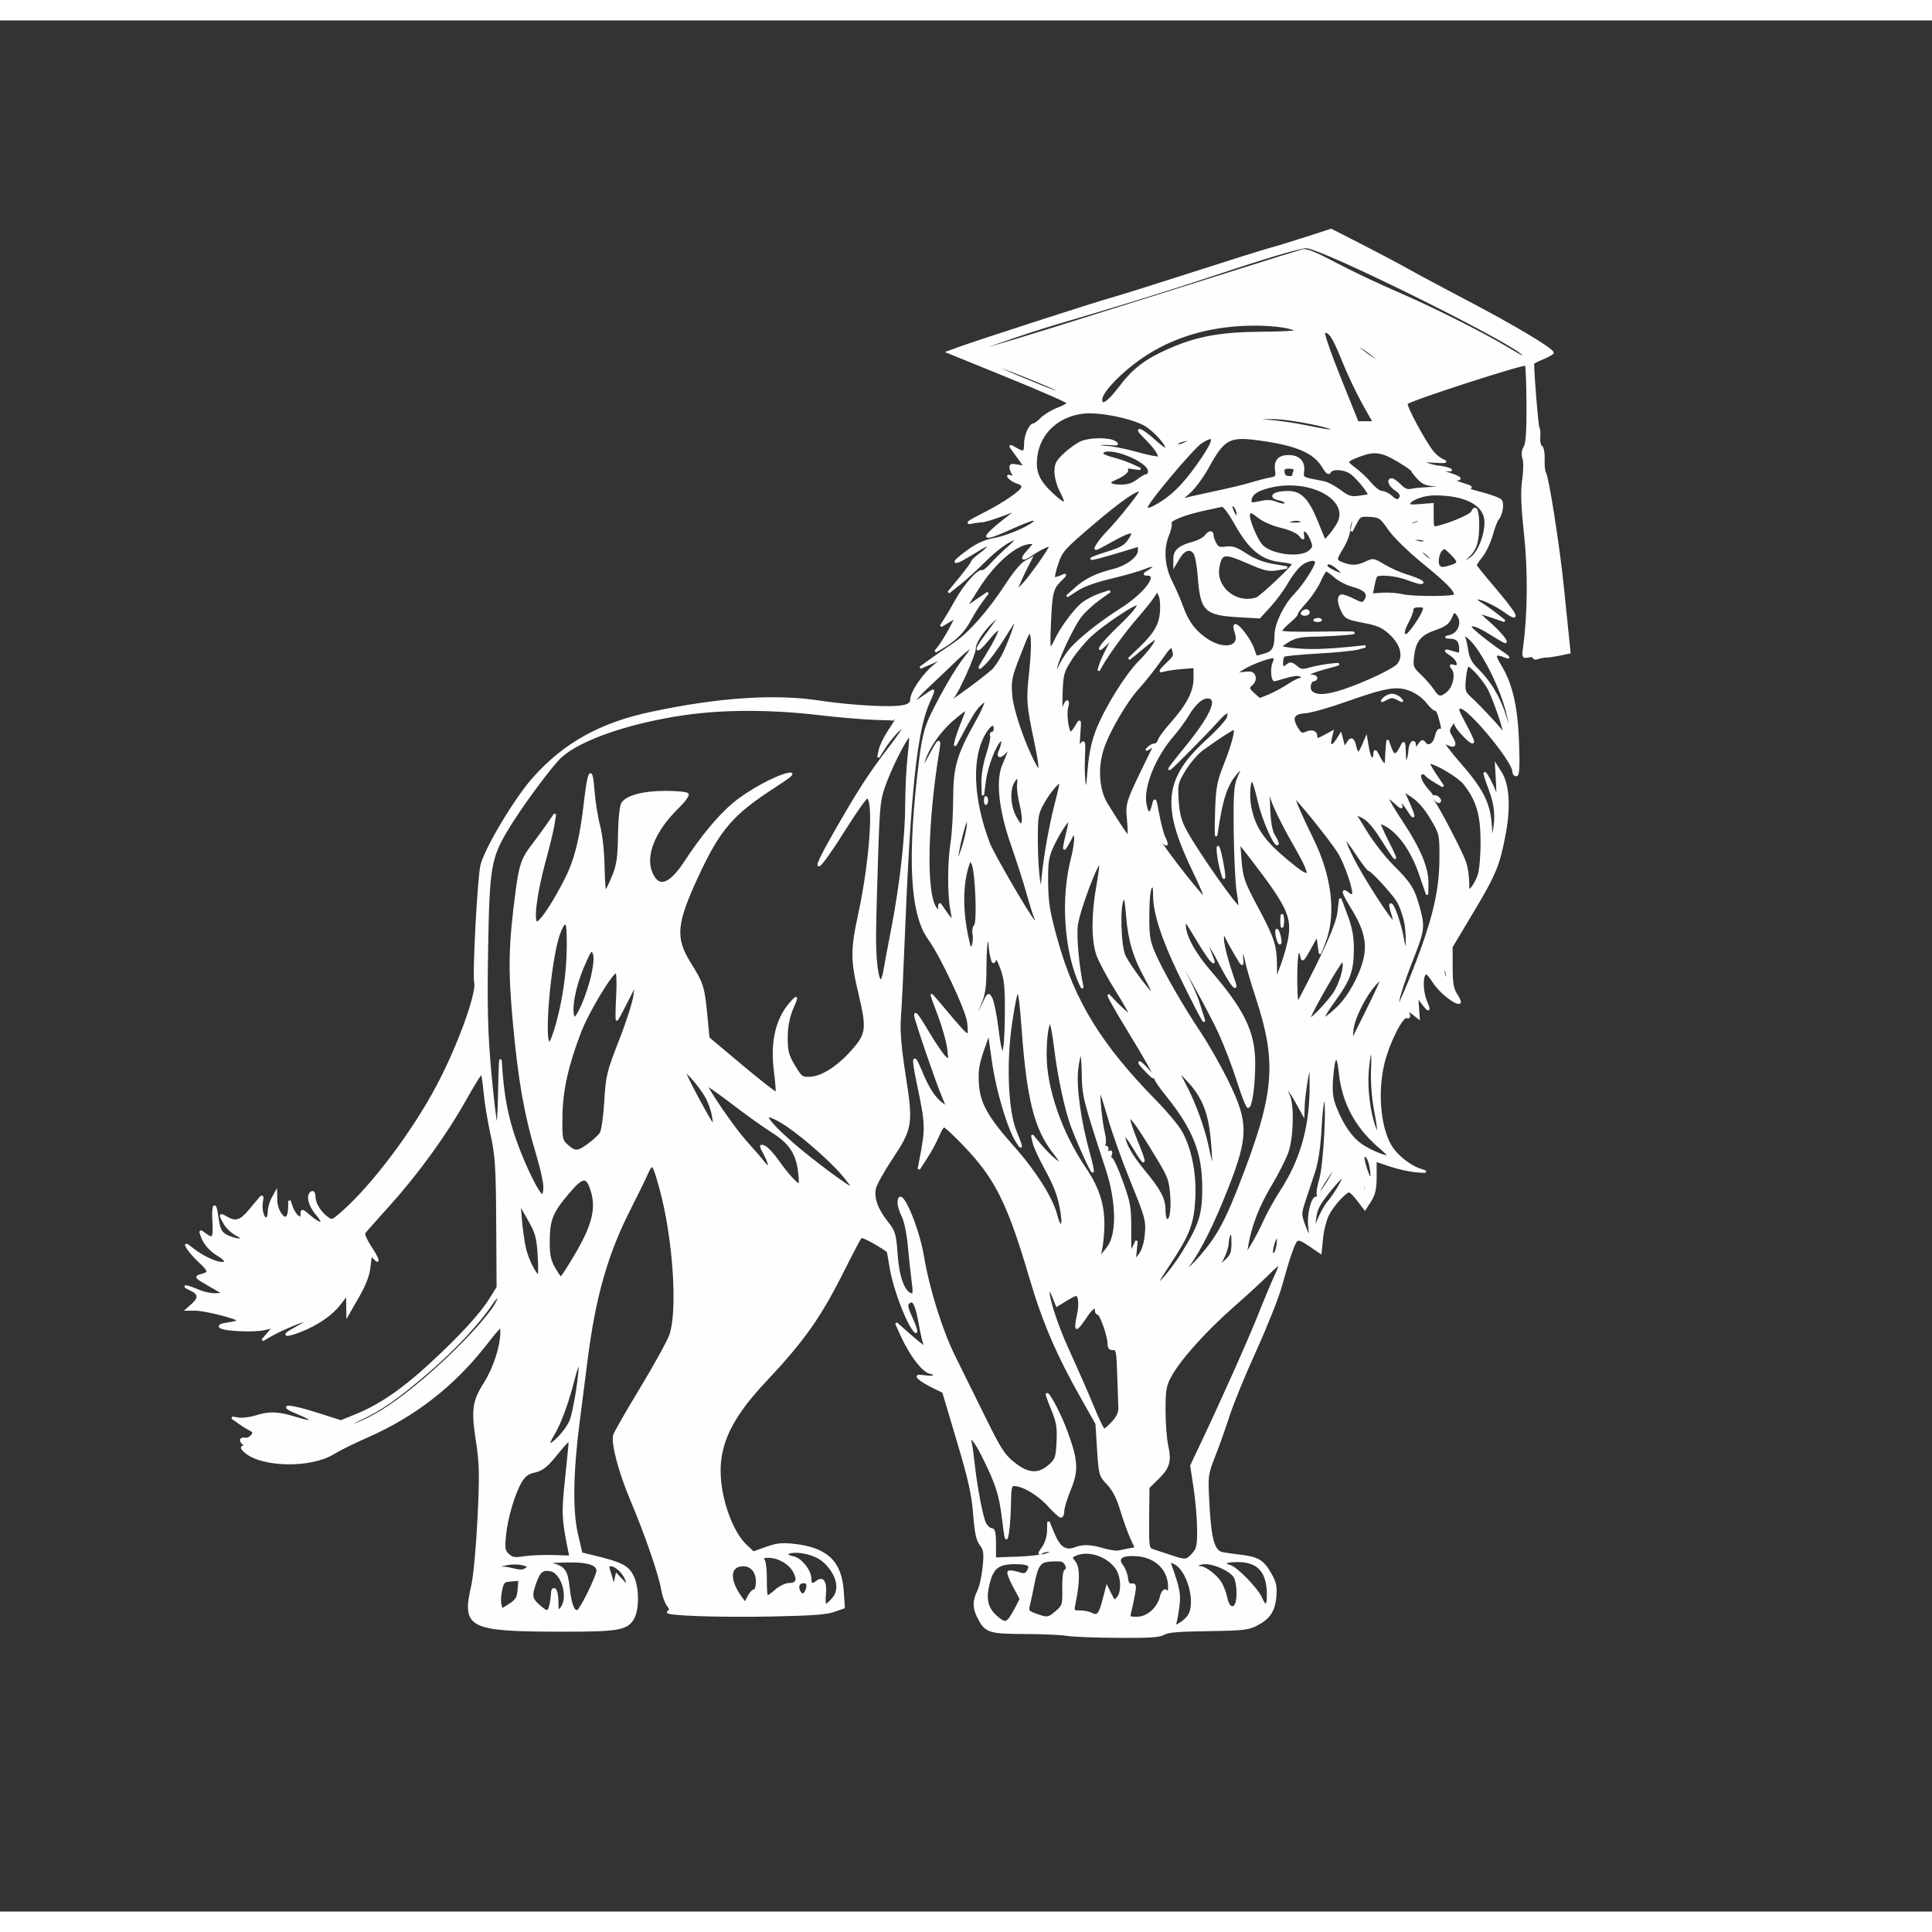 <?xml version="1.0" encoding="UTF-8" standalone="no"?>
<!-- Created with Inkscape (http://www.inkscape.org/) -->

<svg
   version="1.1"
   id="svg1"
   width="100"
   height="100"
   viewBox="0 0 756 740"
   sodipodi:docname="Capture d’écran 2025-02-24 221247.svg"
   inkscape:version="1.4 (86a8ad7, 2024-10-11)"
   xmlns:inkscape="http://www.inkscape.org/namespaces/inkscape"
   xmlns:sodipodi="http://sodipodi.sourceforge.net/DTD/sodipodi-0.dtd"
   xmlns="http://www.w3.org/2000/svg"
   xmlns:svg="http://www.w3.org/2000/svg">
  <rect x="0" y="0" width="756" height="740" fill="#333333" stroke="none"/>
  <defs
     id="defs1" />
  <sodipodi:namedview
     id="namedview1"
     pagecolor="#ffffff"
     bordercolor="#000000"
     borderopacity="0.25"
     inkscape:showpageshadow="2"
     inkscape:pageopacity="0.0"
     inkscape:pagecheckerboard="0"
     inkscape:deskcolor="#d1d1d1"
     inkscape:zoom="1.0905405"
     inkscape:cx="377.7943"
     inkscape:cy="370"
     inkscape:window-width="1920"
     inkscape:window-height="1009"
     inkscape:window-x="-8"
     inkscape:window-y="-8"
     inkscape:window-maximized="1"
     inkscape:current-layer="g1" />
  <g
     inkscape:groupmode="layer"
     inkscape:label="Image"
     id="g1">
    <path
       style="fill:rgb(255, 254, 254);stroke:#ffffff;stroke-width:0.905"
       d="m 417.505,631.668 c -2.178,-0.376 -9.64,-0.705 -16.582,-0.731 -14.042,-0.053 -15.238,-0.468 -18.153,-6.292 -1.787,-3.572 -1.768,-6.293 0.07,-9.967 0.808,-1.614 1.761,-5.865 2.119,-9.446 0.552,-5.525 0.375,-6.861 -1.166,-8.817 -1.357,-1.722 -2,-4.745 -2.544,-11.953 -0.571,-7.58 -1.949,-13.739 -6.424,-28.732 l -5.697,-19.084 -4.104,-2.008 c -2.257,-1.104 -4.661,-2.569 -5.343,-3.254 -1.076,-1.083 -0.774,-1.183 2.306,-0.766 2.316,0.314 3.545,0.156 3.545,-0.454 4e-5,-0.514 -0.467,-0.935 -1.037,-0.935 -2.804,0 -7.96,-6.557 -11.781,-14.981 l -2.015,-4.442 5.394,4.753 c 5.01,4.415 7.551,6.055 5.878,3.795 -0.39,-0.527 -1.307,-4.321 -2.039,-8.431 -1.394,-7.831 -2.478,-9.819 -4.453,-8.17 -0.866,0.723 -0.624,2.089 0.99,5.611 2.484,5.42 2.746,7.641 0.49,4.162 -2.964,-4.571 -7.195,-16.328 -8.3,-23.066 -0.609,-3.714 -1.182,-6.805 -1.274,-6.869 -4.671,-3.266 -9.981,-6.055 -10.536,-5.534 -0.403,0.379 -3.525,6.267 -6.939,13.086 -9.142,18.264 -15.495,27.247 -30.699,43.411 -14.989,15.936 -19.606,27.527 -16.988,42.644 1.524,8.802 5.364,17.532 9.404,21.382 l 3.124,2.977 5.047,-1.801 c 4.12,-1.47 6.058,-1.695 10.555,-1.226 12.985,1.355 18.554,6.53 19.348,17.98 l 0.448,6.459 -3.839,1.351 c -2.968,1.044 -8.447,1.445 -24.141,1.768 -21.065,0.432 -42.754,-0.339 -40.612,-1.444 0.962,-0.496 0.907,-1.064 -0.251,-2.599 -0.815,-1.08 -1.78,-3.823 -2.144,-6.096 -0.896,-5.595 -6.492,-21.877 -11.861,-34.514 -4.766,-11.216 -7.836,-22.732 -6.896,-25.861 0.323,-1.075 4.981,-9.209 10.352,-18.076 5.37,-8.867 10.561,-18.275 11.536,-20.907 3.44,-9.292 1.512,-38.249 -3.84,-57.683 -2.826,-10.262 -3.167,-10.584 -5.562,-5.239 -1.112,2.481 -4.007,8.394 -6.433,13.14 -9.028,17.658 -13.839,34.49 -16.997,59.461 -0.891,7.046 -2.263,17.755 -3.048,23.797 -2.556,19.659 -2.819,35.045 -0.752,43.978 l 1.817,7.852 4.435,1.074 c 10.782,2.612 13.275,3.787 15.282,7.201 2.561,4.357 2.705,13.749 0.268,17.515 -2.433,3.76 -6.227,4.372 -26.954,4.348 -37.11,-0.044 -39.404,-1.173 -35.648,-17.562 0.811,-3.539 1.914,-15.385 2.45,-26.326 0.821,-16.743 0.728,-21.481 -0.585,-29.933 -1.946,-12.52 -1.522,-15.712 3.058,-23.012 3.732,-5.949 6.423,-14.272 6.454,-19.962 0.017,-3.147 -0.05,-3.093 -6.908,5.595 -12.244,15.511 -27.448,27.261 -45.542,35.197 -5.172,2.269 -11.186,5.238 -13.364,6.598 -8.836,5.519 -28.336,5.122 -34.554,-0.705 -1.348,-1.263 -1.503,-1.767 -0.544,-1.767 1.043,0 1.077,-0.22 0.153,-0.992 -1.674,-1.398 -1.475,-2.43 0.413,-2.144 0.881,0.134 2.106,-0.428 2.722,-1.248 0.899,-1.195 0.777,-1.654 -0.617,-2.317 -0.956,-0.454 -2.958,-1.702 -4.448,-2.773 l -2.71,-1.946 2.657,0.424 c 1.462,0.233 4.665,-0.216 7.118,-0.998 4.862,-1.55 8.499,-1.364 15.352,0.785 7.212,2.262 7.96,1.042 1.083,-1.765 -8.964,-3.659 -4.193,-3.546 7.435,0.177 l 8.909,2.852 5.999,-2.441 c 9.202,-3.744 18.075,-9.8 28.788,-19.648 11.831,-10.876 19.987,-19.738 23.766,-25.824 l 2.823,-4.546 -0.144,-25.209 c -0.125,-21.834 -0.425,-26.481 -2.248,-34.714 -1.158,-5.228 -2.385,-12.759 -2.727,-16.737 -0.342,-3.978 -0.896,-7.232 -1.231,-7.232 -0.335,0 -3.269,4.742 -6.521,10.538 -7.599,13.545 -18.521,28.621 -29.795,41.126 -4.914,5.451 -9.233,10.33 -9.597,10.841 -0.364,0.511 0.658,2.929 2.271,5.372 3.051,4.622 3.963,7.133 1.616,4.454 -1.213,-1.385 -1.404,-1.037 -1.847,3.355 -0.344,3.419 -1.714,7.023 -4.53,11.925 l -4.037,7.025 -0.056,-4.088 -0.056,-4.088 -2.922,3.847 c -3.113,4.098 -8.924,8.104 -15.392,10.61 -6.044,2.342 -7.372,1.862 -2.292,-0.828 2.492,-1.319 4.85,-2.831 5.241,-3.359 0.831,-1.122 -10.49,3.507 -14.815,6.058 l -2.956,1.744 2.227,-2.611 2.227,-2.611 -3.725,0.859 c -4.196,0.968 -15.775,0.442 -17.243,-0.783 -0.62,-0.518 0.463,-0.992 3.061,-1.339 2.212,-0.295 4.021,-0.831 4.021,-1.191 0,-0.975 -12.998,-4.286 -16.824,-4.286 h -3.32 l 2.152,-1.913 c 2.888,-2.567 2.711,-4.394 -0.57,-5.88 -4.151,-1.88 -1.711,-1.534 2.835,0.402 2.236,0.952 5.357,1.589 7.091,1.446 l 3.098,-0.254 -5.727,-3.284 c -5.622,-3.223 -5.68,-3.297 -3.171,-3.995 3.324,-0.925 3.227,-1.595 -0.766,-5.324 -1.827,-1.706 -3.888,-4.032 -4.579,-5.168 -1.16,-1.907 -0.999,-1.866 2.084,0.527 3.663,2.844 8.812,5.258 11.212,5.258 2.356,0 1.835,-1.156 -1.429,-3.171 -3.295,-2.034 -5.373,-4.466 -6.47,-7.573 -0.707,-2.002 -0.67,-2.022 1.212,-0.62 3.309,2.465 3.821,1.725 3.43,-4.959 -0.38,-6.49 0.594,-8.001 1.386,-2.152 0.771,5.693 1.407,6.855 4.475,8.18 4.418,1.907 7.274,1.204 3.25,-0.8 -1.707,-0.85 -3.823,-2.805 -4.702,-4.344 -2.088,-3.656 -2.024,-3.911 0.602,-2.376 3.572,2.089 5.558,1.528 8.957,-2.529 1.758,-2.099 3.687,-4.388 4.285,-5.087 0.858,-1.002 0.992,-0.722 0.632,1.326 -0.545,3.102 0.408,6.75 1.763,6.75 0.534,0 0.991,-1.209 1.016,-2.686 0.025,-1.477 0.657,-3.802 1.405,-5.166 l 1.36,-2.48 0.08,3.329 c 0.084,3.481 2.523,7.372 4.108,6.555 0.507,-0.262 0.962,-1.849 1.011,-3.527 l 0.089,-3.051 0.897,2.582 c 0.493,1.42 1.567,3.047 2.386,3.614 1.252,0.868 1.489,0.728 1.489,-0.879 0,-1.842 0.111,-1.816 3.087,0.725 4.575,3.907 6.478,3.378 2.859,-0.794 -2.94,-3.388 -3.909,-7.562 -1.986,-8.555 0.563,-0.291 0.99,0.418 0.99,1.645 0,2.624 2.044,6.077 4.852,8.199 2.072,1.565 2.111,1.553 6.102,-1.95 11.959,-10.496 27.739,-31.459 37.363,-49.635 8.122,-15.338 15.709,-36.251 14.678,-40.457 -0.714,-2.911 1.236,-39.921 2.396,-45.464 1.302,-6.224 13.231,-26.252 20.452,-34.339 12.153,-13.609 26.209,-21.397 46.277,-25.639 26.733,-5.651 48.597,-7.041 66.364,-4.218 4.9,0.779 13.835,1.637 19.854,1.907 11.576,0.52 15.28,-0.175 15.298,-2.867 0.019,-2.85 4.766,-9.834 9.004,-13.249 l 4.35,-3.505 -4.95,2.142 -4.95,2.142 3.96,-2.876 c 2.178,-1.582 6.41,-4.506 9.404,-6.497 5.958,-3.962 13.64,-12.716 20.73,-23.624 2.509,-3.86 5.593,-7.591 6.854,-8.289 l 2.291,-1.27 -1.666,3.249 c -0.916,1.787 -2.291,4.737 -3.055,6.555 l -1.389,3.306 2.963,-2.893 c 2.472,-2.413 10.891,-14.263 10.891,-15.328 0,-0.744 -3.7,0.899 -6.874,3.052 -4.351,2.951 -5.034,2.39 -1.628,-1.339 2.316,-2.535 2.431,-2.915 0.881,-2.912 -5.589,0.01 -14.292,7.431 -20.833,17.764 l -5.017,7.926 4.474,-3.061 4.474,-3.061 -2.437,3.232 c -1.34,1.777 -3.419,5.091 -4.62,7.364 -2.304,4.361 -5.582,7.673 -10.492,10.6 l -2.97,1.771 1.723,-2.219 c 0.948,-1.22 2.825,-4.298 4.171,-6.84 l 2.448,-4.621 -3.099,1.843 -3.099,1.843 1.594,-2.428 c 0.877,-1.335 2.935,-4.845 4.573,-7.8 3.175,-5.726 8.647,-11.857 9.972,-11.174 0.44,0.227 2.03,-0.978 3.534,-2.679 1.504,-1.7 4.542,-4.672 6.751,-6.604 2.209,-1.932 3.643,-3.513 3.185,-3.513 -2.202,0 -7.544,3.733 -12.633,8.829 -3.096,3.099 -7.513,7.123 -9.817,8.941 l -4.188,3.306 4.619,-5.619 c 2.541,-3.09 4.619,-5.934 4.619,-6.32 0,-0.386 1.606,-1.879 3.569,-3.317 3.812,-2.794 3.947,-4.49 0.174,-2.186 -7.686,4.694 -9.092,5.457 -10.06,5.457 -0.591,0 1.34,-1.767 4.291,-3.926 4.029,-2.948 6.737,-4.19 10.872,-4.985 7.581,-1.458 19.561,-7.619 14.816,-7.619 -0.597,0 -4.829,1.704 -9.404,3.786 -5.142,2.34 -8.319,3.377 -8.319,2.715 0,-0.589 2.784,-3.237 6.187,-5.883 l 6.187,-4.812 -6.435,2.396 c -3.539,1.318 -7.103,2.401 -7.92,2.407 -0.817,0.006 -2.821,0.28 -4.455,0.611 -1.928,0.39 -0.366,-0.706 4.455,-3.124 8.598,-4.313 15.839,-9.303 15.839,-10.915 0,-0.616 -0.851,-1.345 -1.89,-1.621 -1.04,-0.276 -2.439,-1.053 -3.11,-1.728 -1.018,-1.024 -0.924,-1.132 0.568,-0.654 1.377,0.441 1.586,0.303 0.911,-0.601 -0.482,-0.645 -1.003,-1.855 -1.158,-2.687 -0.239,-1.282 0.177,-1.429 2.721,-0.963 l 3.003,0.551 -1.976,-2.757 c -1.087,-1.516 -2.482,-3.456 -3.101,-4.311 -1.072,-1.48 -1.016,-1.49 1.179,-0.207 3.333,1.949 3.843,1.711 3.843,-1.794 0,-3.254 1.871,-7.586 3.281,-7.597 0.444,-0.003 1.863,-1.055 3.155,-2.337 1.292,-1.282 4.159,-3.012 6.371,-3.845 2.212,-0.833 4.022,-1.858 4.022,-2.278 0,-0.42 -10.58,-5.068 -23.511,-10.327 l -23.511,-9.563 4.455,-1.617 c 7.555,-2.742 53.633,-17.64 59.397,-19.204 2.995,-0.813 17.25,-5.282 31.678,-9.932 14.428,-4.65 28.015,-8.919 30.193,-9.487 2.178,-0.568 8.51,-2.501 14.072,-4.296 l 10.113,-3.263 11.666,5.957 c 6.416,3.276 14.788,7.714 18.604,9.86 3.816,2.147 13.779,7.482 22.141,11.855 19.183,10.034 34.944,19.467 34.202,20.47 -0.314,0.424 -2.158,1.412 -4.097,2.195 -1.94,0.783 -3.528,1.609 -3.529,1.836 -0.025,4.346 1.63,24.603 2.057,25.186 0.324,0.442 0.47,2.171 0.326,3.842 -0.145,1.671 0.224,3.289 0.818,3.596 0.599,0.309 1.005,2.503 0.91,4.922 -0.094,2.4 0.132,4.773 0.502,5.273 1.104,1.492 5.336,28.417 6.975,44.379 0.84,8.183 1.782,17.368 2.093,20.412 l 0.565,5.535 -3.767,0.788 c -2.072,0.433 -4.435,0.781 -5.252,0.772 -0.817,-0.009 -2.264,0.254 -3.217,0.584 -0.983,0.341 -1.732,0.238 -1.732,-0.237 0,-0.461 -0.961,-0.628 -2.135,-0.372 -2.043,0.446 -2.108,0.274 -1.526,-4.003 1.738,-12.76 1.852,-29.813 0.297,-44.143 -1.175,-10.824 -1.364,-16.523 -0.696,-20.918 0.505,-3.322 0.554,-7.1 0.109,-8.396 -0.525,-1.528 -0.372,-3.059 0.434,-4.358 0.876,-1.41 1.214,-6.416 1.142,-16.95 -0.056,-8.222 -0.343,-15.15 -0.638,-15.397 -0.854,-0.714 -44.615,13.433 -46.75,15.114 -0.828,0.652 7.195,15.578 10.403,19.355 1.092,1.286 2.933,2.685 4.09,3.111 1.482,0.544 0.346,0.654 -3.835,0.371 -5.724,-0.388 -5.832,-0.359 -2.97,0.778 1.633,0.649 3.861,1.223 4.95,1.276 1.089,0.052 2.871,0.432 3.96,0.844 1.438,0.544 0.897,0.641 -1.98,0.353 l -3.96,-0.396 4.632,1.449 c 5.659,1.77 6.866,2.668 3.7,2.753 -1.707,0.046 -0.974,0.501 2.557,1.589 3.826,1.179 4.388,1.552 2.475,1.646 -1.515,0.074 0.334,0.837 4.771,1.967 3.985,1.016 7.631,2.367 8.102,3.004 0.955,1.29 0.221,5.658 -1.208,7.181 -0.509,0.543 -1.578,3.332 -2.376,6.199 -0.798,2.867 -2.546,6.599 -3.885,8.294 -1.339,1.695 -2.435,3.311 -2.435,3.591 0,0.28 2.585,3.542 5.743,7.25 10.357,12.156 12.096,15.325 6.029,10.989 -4.464,-3.19 -10.601,-5.915 -11.546,-5.127 -0.331,0.277 0.484,1.136 1.813,1.909 1.328,0.774 3.974,2.63 5.88,4.125 l 3.465,2.718 -4.784,-1.664 c -2.631,-0.915 -5.065,-1.664 -5.407,-1.664 -0.343,0 1.425,1.767 3.927,3.926 3.951,3.409 7.541,7.645 6.478,7.645 -0.193,0 -2.739,-1.488 -5.658,-3.306 -5.103,-3.179 -7.92,-4.101 -7.92,-2.593 0,0.756 7.07,6.424 12.869,10.319 1.906,1.28 2.492,1.924 1.303,1.433 -4.652,-1.923 -5.336,-1.167 -2.747,3.032 4.547,7.375 6.598,16.053 7.13,30.168 0.35,9.298 0.174,13.018 -0.618,13.018 -0.61,0 -1.108,-0.671 -1.108,-1.491 0,-4.006 -17.323,-24.958 -20.636,-24.958 -1.679,0 -1.453,0.854 1.827,6.893 1.633,3.008 2.97,5.911 2.97,6.451 0,1.668 -6.842,-5.388 -6.928,-7.145 -0.069,-1.407 -0.3,-1.316 -1.555,0.615 -1.316,2.024 -1.303,2.543 0.113,4.829 1.851,2.988 1.19,4.018 -1.633,2.545 -1.867,-0.974 -1.919,-0.919 -0.813,0.858 0.65,1.044 3.285,4.315 5.857,7.27 9.309,10.695 11.743,16.021 12.013,26.283 l 0.124,4.712 0.793,-3.719 c 1.39,-6.524 1.002,-11.344 -1.43,-17.739 -1.303,-3.427 -2.172,-6.23 -1.929,-6.23 0.571,0 3.37,5.488 4.426,8.679 0.541,1.634 0.688,0.085 0.431,-4.546 l -0.39,-7.025 1.82,2.893 c 2.857,4.542 3.422,13.319 1.511,23.494 -2.374,12.638 -3.682,15.819 -12.731,30.958 l -8.093,13.539 v 7.95 c 0,6.133 0.413,8.582 1.805,10.713 0.993,1.52 1.621,2.917 1.395,3.106 -1.174,0.98 -7.523,-3.998 -10.004,-7.843 -2.074,-3.214 -3.075,-4.103 -3.697,-3.283 -1.26,1.661 -0.986,7.294 0.528,10.836 1.628,3.809 1.17,3.936 -1.487,0.413 l -2.026,-2.686 0.309,4.291 0.309,4.291 -2.35,-1.811 -2.35,-1.811 0.683,1.854 c 0.503,1.366 0.332,1.742 -0.649,1.428 -1.823,-0.584 -7.078,9.789 -9.101,17.967 -2.982,12.054 -1.365,27.047 3.651,33.852 2.631,3.57 7.599,7.158 11.35,8.199 2.154,0.597 1.723,0.671 -2.052,0.35 -2.628,-0.224 -7.317,-1.263 -10.419,-2.309 l -5.641,-1.902 0.01,6.234 c 0.008,4.766 -0.48,7.001 -2.072,9.49 l -2.082,3.255 -2.618,-3.462 c -1.44,-1.904 -3.018,-3.462 -3.507,-3.462 -1.471,0 -6.201,5.133 -8.212,8.911 -1.036,1.946 -2.144,6.131 -2.462,9.3 l -0.578,5.761 -4.206,-2.878 c -3.2,-2.19 -4.446,-2.635 -5.207,-1.861 -1.141,1.159 -3.013,6.624 -6.153,17.96 -1.196,4.319 -5.685,15.593 -9.976,25.055 -4.291,9.462 -8.949,20.806 -10.353,25.209 -1.404,4.403 -3.922,11.511 -5.597,15.795 -3.03,7.75 -3.042,7.851 -2.351,20.231 0.717,12.861 2.062,17.41 5.371,18.166 0.9,0.206 3.811,0.621 6.468,0.924 7.339,0.835 9.292,1.923 12.123,6.754 2.155,3.677 2.515,5.245 2.157,9.381 -0.486,5.608 -2.556,8.554 -7.816,11.126 -2.878,1.407 -5.471,1.665 -18.511,1.844 -11.651,0.16 -15.661,0.499 -17.311,1.463 -1.722,1.007 -5.288,1.237 -18.013,1.16 -8.726,-0.052 -17.648,-0.403 -19.826,-0.779 z m 47.75,-7.481 c 3.233,-5.227 -0.384,-18.208 -5.74,-20.602 -2.048,-0.915 -2.156,-0.845 -1.502,0.967 3.205,8.878 3.657,11.241 3.055,15.945 -0.354,2.76 -0.894,5.748 -1.2,6.64 -0.526,1.531 -0.425,1.549 1.804,0.324 1.298,-0.713 2.911,-2.187 3.583,-3.274 z m -70.333,1.536 c 0.508,-0.568 1.74,-2.608 2.739,-4.532 l 1.816,-3.499 -2.707,-5.036 c -1.489,-2.77 -2.427,-5.27 -2.085,-5.556 0.342,-0.286 1.946,-0.102 3.564,0.407 2.555,0.805 3.076,0.716 3.968,-0.674 1.55,-2.418 0.316,-3.22 -4.954,-3.22 -6.669,0 -8.909,1.738 -10.488,8.136 -1.479,5.992 -0.651,9.562 2.975,12.828 2.691,2.424 3.809,2.672 5.173,1.145 z m 18.559,-3.044 c 2.607,-2.272 2.772,-2.837 2.637,-9.031 -0.079,-3.634 0.27,-6.821 0.776,-7.082 1.402,-0.723 0.128,-3.656 -1.718,-3.955 -0.897,-0.146 -3.043,-0.128 -4.769,0.038 -3.644,0.352 -4.715,2.023 -6.182,9.643 -0.525,2.728 -1.26,6.166 -1.632,7.642 -0.624,2.47 -0.413,2.779 2.662,3.894 4.605,1.669 5.067,1.604 8.226,-1.148 z m 37.19,0.068 c 1.551,-1.295 3.126,-3.713 3.499,-5.372 0.685,-3.047 1.854,-3.884 2.772,-1.984 0.275,0.568 0.534,-0.374 0.577,-2.093 0.174,-6.962 -4.942,-12.175 -12.55,-12.785 -6.049,-0.485 -8.299,1.127 -5.877,4.213 0.841,1.071 1.673,3.212 1.849,4.757 0.232,2.03 0.761,2.75 1.907,2.594 1.371,-0.186 1.475,0.373 0.765,4.133 -0.452,2.391 -1.089,5.37 -1.417,6.62 -0.552,2.105 -0.365,2.273 2.529,2.273 2.115,0 4.036,-0.761 5.946,-2.355 z m -18.904,-4.325 1.394,-5.305 1.424,2.875 c 1.352,2.73 1.494,2.795 2.814,1.288 2.047,-2.337 1.735,-8.64 -0.585,-11.817 -3.618,-4.954 -11.016,-7.316 -15.977,-5.099 -1.887,0.843 -1.902,0.988 -0.325,2.997 1.665,2.122 1.626,7.65 -0.115,16.16 -0.61,2.98 -0.525,3.1 2.197,3.112 1.557,0.007 3.499,0.373 4.316,0.813 2.538,1.368 3.418,0.457 4.858,-5.026 z m -216.335,1.617 c 0.34,-1.421 0.619,-3.488 0.619,-4.595 0,-1.131 0.434,-1.788 0.99,-1.501 0.544,0.281 1.004,2.442 1.021,4.801 0.029,3.952 0.146,4.164 1.485,2.686 3.449,-3.807 0.729,-14.011 -3.998,-15.001 -3.243,-0.68 -4.515,0.325 -6.134,4.844 -1.811,5.054 -1.6,6.436 1.377,9.031 3.368,2.935 3.881,2.906 4.641,-0.265 z m 14.998,-4.867 c 1.874,-3.858 3.414,-7.656 3.423,-8.441 0.033,-2.826 -4.119,-4.032 -12.99,-3.773 -6.672,0.195 -7.701,0.384 -5.307,0.972 5.193,1.277 6.158,2.593 6.921,9.437 0.733,6.571 1.908,9.552 3.582,9.086 0.53,-0.148 2.497,-3.425 4.371,-7.282 z m -27.439,-1.177 0.304,-3.882 -3.252,0.263 c -3.01,0.243 -3.311,0.54 -4.034,3.982 -0.43,2.046 -0.532,4.592 -0.227,5.658 l 0.555,1.938 3.175,-2.038 c 2.653,-1.703 3.225,-2.676 3.479,-5.92 z m 280.733,5.667 c 0.978,-2.127 0.686,-8.377 -0.491,-10.534 -1.391,-2.549 -7.665,-5.516 -11.665,-5.516 -2.848,0 -4.62,1.616 -1.845,1.683 1.935,0.046 6.294,3.437 7.932,6.169 0.817,1.364 1.801,4.06 2.185,5.992 0.706,3.548 2.737,4.701 3.884,2.205 z m -157.737,-2.061 c 2.636,-3.091 2.248,-7.476 -1.057,-11.941 -2.603,-3.516 -5.577,-5.275 -10.478,-6.198 -5.492,-1.034 -9.273,0.877 -3.944,1.994 2.868,0.601 6.516,5.218 6.516,8.247 0,2.323 0.902,2.745 2.686,1.256 2.2,-1.837 3.491,0.179 3.037,4.746 -0.243,2.442 -0.101,4.439 0.316,4.439 0.416,0 1.732,-1.144 2.924,-2.542 z m 170.212,-1.384 c -0.013,-9.296 -3.71,-13.431 -12.007,-13.431 -4.846,0 -6.439,1.112 -2.926,2.043 2.555,0.677 10.603,8.955 12.127,12.475 1.716,3.963 2.813,3.539 2.806,-1.087 z m -201,-1.86 c 0.571,0 1.038,-1.551 1.038,-3.448 0,-3.893 -2.151,-6.471 -5.4,-6.471 -5.725,0 -6.025,5.902 -0.664,13.076 l 1.433,1.918 1.278,-2.537 c 0.703,-1.396 1.745,-2.537 2.316,-2.537 z m 8.462,0 c 1.577,-1.374 3.88,-2.48 5.166,-2.48 3.11,0 3.741,-1.776 1.827,-5.144 -1.817,-3.197 -6.097,-5.601 -9.974,-5.601 -2.211,0 -2.528,0.251 -1.827,1.446 0.467,0.796 0.815,4.329 0.775,7.852 -0.041,3.523 0.21,6.406 0.557,6.406 0.347,0 1.911,-1.116 3.476,-2.48 z m 11.773,0.346 c 1.007,-2.19 0.676,-3.652 -0.826,-3.652 -1.957,0 -2.784,1.345 -2.035,3.313 0.752,1.978 2.037,2.13 2.861,0.338 z m -71.84,-4.042 2.29,2.456 -0.636,-2.48 c -0.726,-2.831 -4.106,-6.199 -6.222,-6.199 -1.009,0 -1.242,0.546 -0.794,1.86 0.349,1.023 0.939,2.975 1.311,4.339 l 0.677,2.48 0.542,-2.456 0.542,-2.456 z m -49.111,-4.663 c 1.525,-0.682 3.07,-0.668 5.947,0.051 3.058,0.765 4.207,0.749 5.395,-0.073 1.336,-0.926 1.299,-1.114 -0.32,-1.646 -3.229,-1.061 -7.675,-0.69 -11.233,0.936 -1.906,0.871 -3.101,1.599 -2.657,1.618 0.444,0.019 1.735,-0.38 2.868,-0.886 z m 272.458,-6.015 c 1.735,-1.944 2.025,-3.421 1.94,-9.866 -0.055,-4.169 -0.686,-11.407 -1.402,-16.085 l -1.303,-8.504 3.611,-7.613 c 8.597,-18.123 19.031,-41.473 22.977,-51.419 2.345,-5.91 5.208,-12.746 6.363,-15.192 1.155,-2.446 1.917,-4.599 1.693,-4.786 -0.223,-0.186 -2.352,1.629 -4.73,4.033 -2.378,2.405 -8.566,8.092 -13.751,12.638 -10.581,9.278 -20.56,20.39 -24.244,26.998 -2.149,3.855 -2.46,5.561 -2.469,13.557 -0.005,5.031 0.464,11.287 1.043,13.903 1.359,6.136 0.637,8.617 -3.75,12.897 l -3.581,3.493 -0.117,11.992 c -0.111,11.359 -0.011,12.025 1.901,12.619 1.11,0.345 4.246,1.378 6.968,2.295 5.922,1.996 6.241,1.961 8.849,-0.961 z m -250.513,0.965 6.812,0.22 -0.706,-3.53 c -2.279,-11.403 -2.372,-13.85 -1.01,-26.621 0.779,-7.302 1.425,-14.016 1.436,-14.92 0.013,-1.056 -1.524,0.278 -4.298,3.73 -4.971,6.186 -6.377,7.306 -10.22,8.134 -1.889,0.407 -3.392,1.625 -4.67,3.785 -2.707,4.575 -5.494,13.969 -6.207,20.923 -0.529,5.157 -0.355,6.24 1.24,7.711 1.608,1.483 2.454,1.621 6.333,1.03 2.463,-0.375 7.543,-0.583 11.29,-0.462 z m 193.156,-0.689 c 2.345,-0.82 2.595,-1.113 1.19,-1.391 -0.979,-0.193 -2.481,0.134 -3.337,0.727 -1.033,0.716 -0.851,0.112 0.539,-1.791 1.256,-1.72 2.128,-4.36 2.177,-6.59 l 0.082,-3.719 1.988,4.762 c 2.268,5.434 4.704,7.069 8.422,5.655 3.212,-1.222 5.916,-1.132 11.073,0.367 2.373,0.69 5.046,1.091 5.94,0.891 0.893,-0.2 2.807,-0.582 4.253,-0.85 l 2.629,-0.486 -1.831,-4.022 c -1.007,-2.212 -2.776,-7.142 -3.931,-10.955 -1.441,-4.758 -3.089,-7.97 -5.253,-10.239 -3.046,-3.194 -3.175,-3.65 -3.793,-13.443 l -0.64,-10.137 -5.495,-9.7 c -9.814,-17.323 -15.322,-30.158 -20.457,-47.67 -7.608,-25.946 -12.429,-36.427 -21.682,-47.142 -4.151,-4.807 -10.921,-11.482 -12.008,-11.84 -0.416,-0.137 -1.489,1.537 -2.385,3.719 -0.896,2.182 -2.961,6.014 -4.589,8.514 l -2.96,4.546 0.634,-3.306 c 2.5,-13.036 2.472,-13.837 -1.053,-30.716 -2.155,-10.319 -1.721,-11.523 1.402,-3.89 2.674,6.534 5.319,10.501 8.451,12.671 1.899,1.316 1.898,1.103 -0.008,-3.377 -2.349,-5.517 -10.079,-28.035 -10.747,-31.305 -0.4,-1.956 1.112,-0.01 4.67,6.013 2.894,4.898 6.069,9.547 7.056,10.332 1.727,1.371 1.772,1.236 1.188,-3.533 -0.334,-2.728 -1.944,-8.493 -3.576,-12.811 -1.633,-4.319 -2.974,-7.982 -2.98,-8.142 -0.006,-0.16 1.659,1.719 3.701,4.174 7.321,8.803 9.665,11.345 10.492,11.375 0.462,0.017 0.519,-2.293 0.127,-5.134 -0.684,-4.959 -10.601,-26.005 -15.275,-32.417 -7.126,-9.776 -8.238,-31.922 -3.513,-69.957 1.072,-8.629 2.081,-12.672 4.329,-17.357 4.177,-8.702 10.064,-18.749 13.396,-22.861 4.387,-5.414 2.416,-5.015 -3.509,0.71 -2.918,2.82 -7.867,7.528 -10.998,10.462 -6.361,5.962 -7.544,8.35 -2.193,4.428 1.925,-1.411 3.7,-2.565 3.945,-2.565 0.245,0 -0.422,1.838 -1.483,4.085 -5.115,10.835 -7.678,34.778 -10.023,93.613 -0.512,12.863 -1.176,26.549 -1.475,30.413 -0.385,4.977 0.162,11.534 1.875,22.483 2.973,19 2.705,20.676 -5.195,32.538 -3.183,4.779 -6.075,9.97 -6.427,11.536 -0.856,3.812 0.715,8.307 4.629,13.238 2.976,3.75 3.278,4.753 3.843,12.762 0.626,8.878 2.792,14.766 5.725,15.562 1.147,0.312 1.258,-0.609 0.637,-5.313 -0.413,-3.129 -1.089,-9.409 -1.503,-13.955 -0.414,-4.546 -1.48,-9.648 -2.37,-11.338 -0.89,-1.69 -1.618,-4.015 -1.618,-5.166 0,-7.764 7.385,8.662 9.464,21.05 2.147,12.791 7.298,29.199 12.325,39.26 2.271,4.546 7.417,14.96 11.434,23.143 6.36,12.954 7.877,15.332 11.731,18.39 5.642,4.477 9.672,4.758 14.009,0.979 2.656,-2.315 2.937,-3.123 3.25,-9.36 0.282,-5.636 -0.089,-7.861 -2.128,-12.757 -1.359,-3.262 -2.3,-5.93 -2.091,-5.93 0.965,0 5.367,8.541 7.68,14.904 4.074,11.207 4.289,15.026 1.256,22.363 -1.421,3.437 -2.584,7.245 -2.584,8.461 0,1.216 -0.392,2.211 -0.871,2.211 -0.479,0 -2.719,-2.043 -4.977,-4.541 -3.863,-4.272 -9.985,-7.857 -13.416,-7.857 -1.25,0 -1.54,1.303 -1.611,7.232 -0.048,3.978 -0.39,9.092 -0.761,11.365 -0.626,3.833 -0.759,3.444 -1.843,-5.372 -1.19,-9.679 -2.48,-13.632 -8.155,-25.002 -3.024,-6.059 -5.577,-8.6 -4.567,-4.546 0.255,1.023 0.741,4.463 1.08,7.645 1.008,9.454 3.344,21.64 4.584,23.914 0.637,1.167 1.755,2.122 2.484,2.122 0.981,0 1.326,1.495 1.326,5.742 v 5.742 l 8.662,-0.287 c 4.764,-0.158 9.998,-0.755 11.632,-1.326 z M 218.595,554.642 c 1.496,-1.477 3.492,-4.174 4.435,-5.992 1.685,-3.247 4.667,-22.373 3.624,-23.245 -0.293,-0.244 -1.27,2.468 -2.171,6.028 -2.399,9.477 -5.33,17.468 -8.049,21.949 -2.768,4.56 -1.769,5.143 2.161,1.261 z m 216.882,-6.086 c 1.938,-2.122 2.686,-3.857 2.583,-5.992 -0.08,-1.653 -0.283,-7.469 -0.451,-12.924 -0.273,-8.85 -0.492,-9.906 -2.038,-9.803 -1.237,0.082 -1.732,-0.494 -1.732,-2.012 0,-2.981 -3.052,-11.74 -4.09,-11.74 -0.473,0 -0.859,-0.558 -0.859,-1.24 0,-2.35 -1.673,-1.228 -4.396,2.949 -1.502,2.304 -2.94,4.014 -3.195,3.8 -0.256,-0.213 -0.015,-2.42 0.535,-4.904 0.969,-4.376 0.61,-8.043 -0.787,-8.043 -0.375,0 -2.212,0.942 -4.081,2.094 l -3.399,2.094 -1.351,-3.385 c -0.743,-1.862 -1.508,-3.255 -1.698,-3.095 -1.311,1.094 2.438,13.209 7.515,24.287 3.311,7.224 7.653,17.132 9.648,22.019 1.996,4.887 3.952,8.885 4.348,8.885 0.396,0 1.947,-1.344 3.448,-2.987 z m -294.364,-0.026 c 7.257,-3.114 14.66,-8.078 24.658,-16.535 15.528,-13.136 30.441,-29.733 29.295,-32.604 -0.191,-0.477 -1.41,0.74 -2.71,2.706 -4.971,7.517 -14.756,17.977 -25.195,26.933 -11.821,10.142 -18.209,14.58 -26.441,18.368 -5.542,2.551 -5.201,3.532 0.393,1.132 z m 295.505,-34.616 c -0.305,-0.254 -0.858,0.204 -1.23,1.019 -0.537,1.178 -0.424,1.273 0.554,0.463 0.677,-0.561 0.981,-1.228 0.676,-1.482 z m 26.322,-31.79 c 6.755,-11.028 7.947,-14.807 7.959,-25.218 0.016,-13.824 -3.683,-23.241 -14.274,-36.346 -2.825,-3.495 -4.875,-6.572 -4.557,-6.837 0.318,-0.266 -4.108,-8.139 -9.836,-17.496 -5.728,-9.357 -9.403,-15.901 -8.166,-14.542 3.784,4.16 7.935,7.933 8.348,7.588 0.216,-0.18 -2.257,-4.563 -5.494,-9.739 -3.237,-5.177 -6.591,-11.432 -7.453,-13.902 -1.997,-5.721 -1.999,-15.763 -0.005,-26.967 0.859,-4.827 1.358,-8.947 1.109,-9.155 -1.163,-0.971 -8.807,19.501 -9.3,24.908 -0.447,4.898 0.566,15.713 2.205,23.556 0.238,1.136 -0.453,-0.125 -1.534,-2.803 -5.24,-12.978 -6.265,-32.34 -2.485,-46.976 0.907,-3.513 1.487,-7.418 1.288,-8.679 -0.347,-2.2 -0.433,-2.15 -2.172,1.256 -0.996,1.951 -1.945,3.435 -2.109,3.298 -0.164,-0.137 0.304,-2.659 1.041,-5.605 0.736,-2.946 1.2,-5.473 1.03,-5.615 -0.601,-0.501 -4.373,5.265 -6.646,10.161 -1.965,4.23 -2.288,6.356 -2.2,14.464 0.085,7.886 0.735,11.757 3.819,22.729 6.735,23.968 17.11,40.813 38.69,62.816 4.013,4.091 8.396,9.312 9.74,11.602 3.816,6.499 5.85,16.509 5.341,26.291 -0.509,9.785 -2.118,14.052 -9.537,25.28 -2.801,4.24 -5.075,7.94 -5.053,8.222 0.117,1.489 6.5,-6.163 10.252,-12.288 z m -13.4,-70.057 c -2.848,-2.871 -4.055,-4.339 -3.565,-4.339 0.274,0 1.688,1.302 3.141,2.893 2.697,2.953 3.024,4.067 0.424,1.446 z M 225.523,482.734 c 6.567,-11.232 8.196,-17.809 6.114,-24.672 -1.876,-6.181 -3.535,-6.117 -9.06,0.347 -6.56,7.676 -7.792,10.596 -7.909,18.746 -0.081,5.611 0.336,7.816 2.071,10.951 1.194,2.159 2.436,3.926 2.76,3.926 0.323,0 3.034,-4.184 6.024,-9.298 z m -14.67,0.413 c -0.45,-7.05 -0.958,-8.834 -4.062,-14.258 l -3.548,-6.199 0.536,6.612 c 0.295,3.637 1.001,8.658 1.569,11.158 1.005,4.423 4.189,10.745 5.411,10.745 0.334,0 0.376,-3.626 0.093,-8.059 z m 263.537,-5.166 c 3.659,-5.149 6.581,-11.11 10.938,-22.316 13.907,-35.763 14.934,-47.535 6.421,-73.561 -1.859,-5.682 -3.68,-11.921 -4.046,-13.863 -0.833,-4.41 -2.073,-5.266 -1.686,-1.163 0.286,3.031 0.277,3.026 -2.434,-1.523 -1.496,-2.511 -3.23,-5.672 -3.853,-7.025 l -1.132,-2.461 -0.105,2.967 c -0.089,2.517 1.5,8.639 4.467,17.205 1.618,4.672 -1.648,0.388 -5.608,-7.355 -4.385,-8.575 -6.305,-10.502 -3.55,-3.564 1.435,3.614 1.436,3.822 0.007,2.318 -0.863,-0.909 -3.527,-4.973 -5.92,-9.032 -3.661,-6.209 -4.351,-6.967 -4.351,-4.784 0,4.348 3.71,11.206 9.992,18.468 12.907,14.922 17.13,23.627 17.191,35.434 0.044,8.557 -1.143,17.357 -2.342,17.357 -0.415,0 -2.195,-4.555 -3.955,-10.123 -1.76,-5.568 -4.996,-14.029 -7.192,-18.803 -4.125,-8.97 -16.741,-31.621 -17.335,-31.124 -0.185,0.154 1.413,3.408 3.552,7.23 2.138,3.822 4.601,9.262 5.472,12.088 0.871,2.827 1.811,5.802 2.087,6.612 0.987,2.89 -3.78,-6.163 -9.543,-18.123 -6.545,-13.584 -9.789,-23.638 -9.8,-30.367 -0.005,-3.409 -0.285,-4.272 -1.152,-3.549 -0.725,0.606 -1.179,4.527 -1.237,10.704 -0.078,8.229 0.265,10.585 2.204,15.12 3.042,7.117 10.793,20.67 17.991,31.46 3.204,4.802 8.153,13.543 10.999,19.423 8.071,16.679 7.807,21.53 -2.542,46.71 -4.92,11.971 -10.316,22.08 -14.052,26.326 l -2.598,2.952 4.06,-3.306 c 2.233,-1.818 6.307,-6.468 9.052,-10.332 z m 7.941,0.194 c -0.011,-3.365 -0.293,-4.38 -0.975,-3.5 -0.528,0.682 -0.976,2.356 -0.997,3.719 -0.02,1.364 -0.92,4.153 -2,6.199 l -1.963,3.719 2.975,-2.699 c 2.59,-2.35 2.973,-3.312 2.96,-7.439 z m -33.882,-3.395 c 0.444,-5.178 0.045,-6.638 -5.576,-20.405 -3.329,-8.155 -7.355,-19.414 -8.945,-25.019 -1.59,-5.606 -3.191,-10.441 -3.558,-10.745 -0.799,-0.662 0.361,12.161 1.511,16.699 0.446,1.761 0.576,3.713 0.288,4.339 -0.288,0.626 -0.044,1.138 0.542,1.138 0.586,0 0.781,0.618 0.433,1.375 -0.46,1 -0.273,1.19 0.682,0.697 0.986,-0.509 1.175,-0.233 0.756,1.105 -0.307,0.981 -0.222,1.61 0.19,1.397 0.411,-0.212 2.263,3.785 4.115,8.884 3.041,8.373 3.362,10.221 3.316,19.095 -0.046,8.942 0.066,9.574 1.244,7.025 l 1.294,-2.8 -0.396,4.047 -0.396,4.047 2.011,-2.652 c 1.306,-1.723 2.179,-4.606 2.489,-8.229 z m -14.36,4.592 c 3.407,-5.347 3.003,-17.796 -0.969,-29.905 -8.845,-26.965 -9.28,-28.698 -9.374,-37.376 -0.051,-4.646 -0.435,-8.27 -0.855,-8.053 -0.42,0.217 -1.076,3.176 -1.457,6.575 -0.759,6.763 1.146,20.381 4.557,32.572 1.068,3.818 1.775,7.082 1.571,7.252 -0.389,0.325 -5.274,-10.39 -8.004,-17.554 -2.419,-6.348 -5.238,-19.446 -6.617,-30.735 -0.68,-5.569 -1.544,-10.125 -1.919,-10.125 -1.065,0 -1.909,5.572 -1.921,12.681 -0.022,13.155 6.003,30.62 15.265,44.249 5.731,8.432 7.797,15.521 7.256,24.896 -0.223,3.864 -0.782,7.737 -1.242,8.607 -1.594,3.013 1.424,0.503 3.709,-3.084 z m 60.658,-9.383 c 1.399,-3.105 4.358,-8.435 6.576,-11.844 8.156,-12.541 11.803,-25.952 11.576,-42.566 l -0.124,-9.092 -1.28,7.025 c -0.704,3.864 -1.334,8.699 -1.4,10.745 l -0.12,3.719 -2.934,-5.296 c -2.854,-5.152 -5.134,-6.829 -2.788,-2.051 1.782,3.629 1.469,16.451 -0.54,22.163 -0.948,2.694 -3.948,8.6 -6.668,13.125 -4.759,7.918 -7.806,15.861 -9.099,23.717 l -0.612,3.719 2.435,-3.86 c 1.339,-2.123 3.58,-6.4 4.979,-9.505 z m 4.794,11.092 c 0.328,-1.023 0.589,-2.79 0.58,-3.926 -0.021,-2.646 -1.398,-0.766 -2.27,3.099 -0.68,3.014 0.762,3.719 1.69,0.827 z m 12.818,-9.092 c -0.573,-4.672 1.075,-11.365 2.799,-11.365 0.582,0 0.829,-0.498 0.549,-1.106 -0.28,-0.608 0.145,-3.305 0.943,-5.992 1.752,-5.898 3.07,-31.749 1.619,-31.749 -0.573,0 -1.223,4.728 -1.562,11.365 -0.371,7.265 -1.267,13.452 -2.484,17.15 -1.047,3.182 -2.727,8.264 -3.734,11.294 -1.758,5.291 -1.762,5.69 -0.087,10.125 0.959,2.539 1.911,4.617 2.116,4.617 0.205,0 0.133,-1.953 -0.16,-4.339 z m 7.338,-9.423 c 2.893,-3.427 6.372,-9.38 6.011,-10.284 -0.171,-0.429 -2.638,2.109 -5.481,5.641 -4.4,5.465 -5.251,7.159 -5.718,11.38 l -0.549,4.959 1.875,-4.67 c 1.031,-2.569 2.769,-5.73 3.863,-7.025 z m -104.173,4.374 c -1.031,-6.719 -2.349,-10.358 -6.497,-17.943 -2.13,-3.894 -4.16,-8.357 -4.512,-9.918 l -0.639,-2.838 2.708,3.306 c 3.183,3.887 7.513,7.852 8.574,7.852 0.411,0 -0.74,-1.886 -2.558,-4.192 -7.432,-9.422 -10.348,-20.868 -12.386,-48.626 -1.361,-18.528 -2.034,-18.971 -4.515,-2.968 -2.445,15.772 -1.704,35.004 1.664,43.181 2.639,6.407 2.755,7.409 0.424,3.645 -3.256,-5.257 -7.601,-19.927 -9.159,-30.925 l -1.63,-11.502 -2.408,6.89 c -1.905,5.452 -2.321,8.213 -1.992,13.23 0.509,7.752 3.576,13.2 14.066,24.984 8.32,9.346 14.984,19.935 16.604,26.386 1.426,5.677 3.146,5.249 2.255,-0.562 z m 42.87,-6.726 c -0.375,-5.962 -0.948,-7.687 -4.567,-13.742 -12.126,-20.289 -15.049,-22.662 -8.778,-7.126 3.672,9.097 3.238,9.337 -1.795,0.993 -1.908,-3.163 -3.451,-5.007 -3.429,-4.097 0.077,3.145 2.725,7.911 7.8,14.041 6.152,7.431 7.992,10.915 7.992,15.136 0,1.757 0.309,3.453 0.688,3.769 1.579,1.318 2.49,-2.595 2.089,-8.974 z m 75.351,-4.865 c -0.92,-0.707 -1.052,-0.568 -0.563,0.59 0.352,0.833 0.716,2.692 0.807,4.133 0.148,2.326 0.211,2.26 0.563,-0.59 0.231,-1.87 -0.106,-3.594 -0.807,-4.133 z m -320.663,1.094 c 0,-1.845 -1.311,-7.703 -2.913,-13.018 -4.577,-15.185 -6.938,-28.542 -8.998,-50.919 -1.962,-21.311 -1.767,-30.676 1.089,-52.141 1.299,-9.767 2.224,-12.432 6.028,-17.37 1.746,-2.266 4.459,-5.98 6.03,-8.253 l 2.855,-4.133 -0.654,4.111 c -0.36,2.261 -1.932,8.751 -3.495,14.422 -3.5,12.706 -4.88,24.434 -2.811,23.885 1.694,-0.449 6.594,-7.875 11.197,-16.967 3.793,-7.494 5.869,-15.752 7.488,-29.783 1.509,-13.088 2.546,-14.714 3.265,-5.122 0.322,4.291 1.316,10.591 2.211,14 0.945,3.602 1.683,10.436 1.762,16.313 0.075,5.563 0.452,9.84 0.838,9.505 0.386,-0.335 1.702,-3.027 2.925,-5.982 1.814,-4.382 2.252,-7.352 2.376,-16.117 0.089,-6.272 0.626,-11.478 1.29,-12.505 1.792,-2.772 8.175,-4.439 16.996,-4.439 4.313,0 8.12,0.377 8.46,0.837 0.341,0.46 -1.39,2.801 -3.846,5.201 -9.013,8.808 -13.035,18.441 -10.494,25.135 2.649,6.979 7.299,5.688 13.46,-3.736 6.513,-9.963 13.219,-18.035 18.975,-22.838 5.961,-4.975 16.497,-10.708 21.496,-11.697 2.287,-0.452 0.901,0.754 -6.022,5.242 -16.116,10.447 -21.17,16.335 -29.621,34.505 -8.756,18.826 -9.258,24.432 -3.076,34.355 5.021,8.06 5.36,9.143 6.477,20.685 l 0.832,8.603 13.104,10.988 c 7.207,6.044 13.316,10.811 13.576,10.594 0.26,-0.217 0.012,-3.929 -0.55,-8.249 -1.579,-12.131 0.652,-21.29 6.77,-27.797 1.856,-1.974 1.848,-1.844 -0.162,2.893 -1.419,3.342 -2.118,7.014 -2.146,11.264 -0.035,5.36 0.394,7.031 2.864,11.158 2.731,4.564 3.105,4.846 6.267,4.719 4.617,-0.185 10.58,-3.885 16.144,-10.018 6.307,-6.951 6.616,-8.988 3.411,-22.495 -3.258,-13.731 -3.275,-17.303 -0.147,-31.864 4.532,-21.101 6.113,-45.416 2.952,-45.416 -0.535,0 -4.314,5.322 -8.398,11.826 -11.337,18.058 -14.49,20.065 -4.794,3.051 9.864,-17.308 14.286,-24.159 22.274,-34.507 3.421,-4.432 5.81,-8.059 5.31,-8.059 -1.182,0 -5.48,4.721 -8.003,8.79 l -1.981,3.195 0.621,-2.893 c 0.341,-1.591 1.915,-4.84 3.496,-7.22 1.582,-2.38 2.874,-4.425 2.871,-4.546 -0.003,-0.121 -3.532,-0.295 -7.842,-0.388 -4.311,-0.093 -14.328,-0.93 -22.261,-1.86 -18.802,-2.204 -37.231,-2.225 -52.405,-0.059 -21.625,3.087 -41.011,9.724 -48.745,16.688 -3.555,3.201 -15.481,19.316 -20.704,27.976 -7.043,11.677 -7.627,15.071 -8.171,47.514 -0.381,22.74 -0.117,32.995 1.237,47.938 0.947,10.456 2.082,19.94 2.521,21.076 0.478,1.237 0.906,-4.404 1.067,-14.051 0.148,-8.864 0.404,-13.7 0.568,-10.745 0.692,12.432 2.409,21.588 5.813,31 3.779,10.45 9.062,21.071 10.482,21.071 0.464,0 0.843,-1.51 0.843,-3.354 z m 306.933,-2.515 c 1.677,-2.774 2.826,-5.229 2.554,-5.456 -0.445,-0.372 -6.564,9.008 -6.564,10.062 0,1.366 1.308,-0.137 4.01,-4.606 z m -190.397,-2.565 c -5.527,-6.425 -17.933,-17.023 -24.022,-20.521 -8.498,-4.882 -6.448,-0.889 4.422,8.614 7.826,6.841 22.947,18.054 23.606,17.504 0.259,-0.216 -1.544,-2.735 -4.006,-5.597 z m -16.813,-0.451 c -0.846,-7.484 -3.559,-11.695 -10.252,-15.912 -3.201,-2.017 -10.386,-7.149 -15.966,-11.406 -5.581,-4.257 -10.147,-7.461 -10.147,-7.12 0,1.606 10.65,17.095 15.296,22.246 2.87,3.182 6.039,6.859 7.043,8.171 2.575,3.366 2.93,1.313 0.55,-3.179 -1.929,-3.64 -1.932,-3.736 -0.106,-2.92 1.038,0.464 3.506,3.163 5.483,5.998 3.345,4.795 7.104,8.874 8.177,8.874 0.253,0 0.218,-2.139 -0.077,-4.753 z m 223.54,-2.305 c -0.627,-3.489 -1.899,-5.257 -2.813,-3.907 -0.236,0.348 0.261,2.66 1.103,5.137 1.718,5.052 2.71,4.338 1.709,-1.23 z m -62.032,-9.886 c -0.908,-10.869 -3.292,-17.154 -8.828,-23.276 -2.195,-2.427 -4.171,-4.413 -4.391,-4.413 -0.22,0 0.857,2.325 2.395,5.166 3.625,6.699 7.397,16.889 8.949,24.176 2.368,11.12 2.903,10.649 1.875,-1.653 z m 64.94,1.524 c -8.697,-7.544 -13.711,-17.072 -14.882,-28.283 -0.901,-8.627 -2.443,-7.768 -3.154,1.758 -0.4,5.357 -0.114,8.015 1.23,11.443 2.835,7.228 6.128,12.015 10.255,14.908 3.396,2.38 9.946,5.039 10.846,4.403 0.176,-0.124 -1.757,-2.027 -4.296,-4.229 z m -308.842,-0.397 c 1.945,-1.426 4.061,-3.379 4.701,-4.339 0.64,-0.96 1.447,-6.582 1.793,-12.491 0.587,-10.015 0.982,-11.643 5.817,-23.969 2.853,-7.273 5.39,-15.27 5.638,-17.77 l 0.45,-4.546 -3.492,6.942 c -1.92,3.818 -3.664,7.086 -3.875,7.262 -0.211,0.176 -0.157,-3.971 0.12,-9.215 0.282,-5.341 0.117,-9.521 -0.377,-9.504 -1.805,0.063 -11.16,15.548 -14.212,23.525 -5.07,13.25 -7.215,22.946 -7.342,33.197 -0.108,8.694 0.024,9.352 2.285,11.365 3.09,2.751 4.199,2.691 8.493,-0.456 z m 307.776,-13.096 c -1.008,-5.314 -1.465,-11.55 -1.22,-16.647 0.465,-9.674 -1.002,-8.764 -1.827,1.133 -0.56,6.709 0.685,16.573 2.771,21.96 1.841,4.754 1.944,2.345 0.277,-6.446 z m -259.131,1.977 c -0.343,-2.087 -1.461,-5.341 -2.485,-7.232 -2.148,-3.964 -7.965,-10.81 -8.679,-10.214 -0.497,0.415 10.666,21.24 11.386,21.24 0.221,0 0.121,-1.707 -0.222,-3.794 z m 114.61,-40.012 c 0.066,-10.35 -0.275,-13.764 -1.774,-17.77 -1.438,-3.844 -2.014,-4.596 -2.558,-3.345 -0.585,1.344 -0.813,1.154 -1.362,-1.136 -0.362,-1.513 -0.659,-3.634 -0.659,-4.714 0,-1.08 -0.396,-1.963 -0.88,-1.963 -0.484,0 -0.877,4.556 -0.873,10.125 0.006,8.203 -0.388,11.055 -2.077,15.026 -2.746,6.456 -1.976,6.927 0.966,0.591 2.275,-4.899 2.305,-4.922 3.475,-2.737 0.649,1.212 1.743,6.821 2.43,12.464 1.684,13.82 3.201,10.824 3.312,-6.541 z m -175.783,4.339 c 3.381,-12.258 4.809,-24.804 4.234,-37.194 -0.186,-4.007 -1.77,-3.25 -3.46,1.653 -3.606,10.458 -6.383,42.773 -3.677,42.773 0.499,0 1.805,-3.254 2.902,-7.232 z m 322.301,-16.737 0.695,-2.066 -2.055,2.066 c -4.368,4.392 -9.286,13.977 -9.665,18.835 l -0.368,4.721 5.349,-10.745 c 2.942,-5.91 5.662,-11.675 6.044,-12.811 z m -13.163,12.191 c 1.562,-2.419 0.381,-1.632 -3.103,2.066 -2.904,3.083 -2.974,3.26 -0.57,1.446 1.506,-1.136 3.159,-2.717 3.673,-3.513 z M 231.977,372.813 c 0.872,-4.334 0.959,-6.876 0.279,-8.149 -0.869,-1.626 -1.391,-0.906 -4.305,5.936 -3.268,7.674 -4.882,16.673 -3.506,19.546 0.99,2.067 5.903,-9.238 7.532,-17.333 z m 290.562,7.129 c 2.745,-4.685 4.349,-11.888 2.646,-11.888 -0.82,0 -11.438,18.447 -12.846,22.316 -0.976,2.684 7.735,-6.222 10.2,-10.428 z m 0.712,6.6 c 4.447,-4.148 8.987,-12.262 10.672,-19.072 1.596,-6.451 0.204,-12.119 -5.063,-20.617 -3.53,-5.695 -3.923,-7.379 -1.19,-5.097 0.644,0.538 1.42,0.771 1.723,0.517 1.097,-0.916 -2.734,-12.376 -5.684,-17.006 -3.262,-5.12 -16.767,-21.83 -17.29,-21.394 -0.424,0.354 2.675,7.571 6.974,16.241 7.304,14.733 9.102,29.698 4.869,40.534 l -1.763,4.512 -0.495,-3.719 -0.495,-3.719 -2.96,5.372 c -2.61,4.736 -2.999,5.101 -3.285,3.085 -0.178,-1.258 -0.739,-2.073 -1.247,-1.811 -0.507,0.262 -0.892,5.196 -0.856,10.965 0.043,6.76 0.376,9.902 0.935,8.836 10.449,-19.903 15.105,-30.33 15.686,-35.127 l 0.651,-5.372 2.468,6.612 c 1.801,4.825 2.454,8.4 2.415,13.224 -0.066,8.314 -1.246,11.668 -6.833,19.423 -6.225,8.64 -5.96,9.886 0.767,3.611 z m 32.904,-22.47 c 5.384,-14.824 7.502,-24.915 7.55,-35.963 0.042,-9.607 -0.019,-9.88 -3.556,-15.855 -2.322,-3.923 -4.964,-6.982 -7.447,-8.624 l -3.848,-2.544 1.767,3.935 c 2.973,6.622 3.186,8.266 0.536,4.142 -2.643,-4.113 -4.081,-5.169 -2.935,-2.156 0.516,1.357 -0.04,1.115 -2.379,-1.033 -1.679,-1.542 -3.065,-2.41 -3.081,-1.93 -0.016,0.48 2.65,4.943 5.924,9.918 6.886,10.464 9.911,17.792 9.826,23.803 l -0.06,4.252 -2.759,-8.046 c -2.99,-8.72 -7.829,-15.766 -12.893,-18.777 -1.67,-0.993 -3.036,-1.437 -3.036,-0.987 0,0.45 1.542,3.87 3.427,7.601 4.208,8.33 3.518,7.906 -2.395,-1.47 -3.156,-5.005 -5.475,-7.633 -7.688,-8.712 l -3.168,-1.545 4.664,7.587 c 2.565,4.173 7.162,10.065 10.214,13.093 6.814,6.761 8.261,9.043 10.229,16.129 2.199,7.917 2.05,9.009 -2.948,21.628 -2.471,6.239 -4.713,13.056 -4.981,15.151 -0.441,3.439 -0.191,3.128 2.576,-3.218 1.685,-3.864 4.592,-11.234 6.46,-16.379 z M 448.289,374.59 c -4.483,-8.111 -6.451,-14.767 -7.208,-24.383 -0.487,-6.192 -0.856,-7.598 -1.68,-6.408 -1.667,2.409 -1.251,18.298 0.583,22.249 1.781,3.836 10.576,15.595 11.247,15.035 0.243,-0.203 -1.081,-3.125 -2.942,-6.493 z m -102.119,-3.014 c 0.366,-2.165 1.744,-9.515 3.063,-16.334 3.319,-17.156 5.405,-35.831 5.436,-48.674 0.015,-5.96 0.435,-14.359 0.934,-18.666 0.499,-4.307 0.739,-7.971 0.533,-8.142 -0.774,-0.647 -6.28,9.657 -9.197,17.212 -2.948,7.637 -3.051,8.44 -3.76,29.342 -0.4,11.819 -0.769,25.767 -0.82,30.995 -0.15,15.499 2.148,24.103 3.81,14.268 z m 158.506,-13.281 c 1.075,-7.93 -1.08,-12.341 -14.713,-30.121 -2.701,-3.523 -4.971,-6.406 -5.044,-6.406 -0.073,0 0.144,3.264 0.482,7.254 0.546,6.443 1.23,8.407 6.122,17.564 6.748,12.63 7.622,15.252 7.712,23.121 l 0.071,6.199 2.365,-6.442 c 1.301,-3.543 2.654,-8.569 3.006,-11.169 z m -4.883,0.563 c -0.825,-3.445 -0.025,-4.113 0.866,-0.723 0.376,1.429 0.477,2.77 0.225,2.981 -0.252,0.211 -0.743,-0.805 -1.091,-2.257 z m 1.631,-6.509 c 0,-2.046 0.193,-2.883 0.429,-1.86 0.236,1.023 0.236,2.697 0,3.719 -0.236,1.023 -0.429,0.186 -0.429,-1.86 z m 64.642,20.191 c -0.364,-1.211 -0.885,-2.016 -1.157,-1.789 -0.272,0.227 -0.197,1.404 0.167,2.616 0.364,1.211 0.885,2.016 1.157,1.789 0.272,-0.227 0.197,-1.404 -0.167,-2.616 z m -16.441,-21.017 c -0.651,-2.5 -1.828,-5.595 -2.615,-6.877 -1.92,-3.127 -10.167,-12.133 -11.111,-12.133 -0.414,0 -2.469,-2.615 -4.568,-5.812 -5.747,-8.753 -6.841,-8.555 -2.455,0.444 3.894,7.99 15.734,26.393 16.545,25.716 0.234,-0.196 -0.04,-1.765 -0.609,-3.486 -0.569,-1.722 -0.88,-3.26 -0.691,-3.418 0.846,-0.706 3.563,6.805 4.742,13.11 l 1.294,6.921 0.326,-4.959 c 0.18,-2.728 -0.207,-7.005 -0.858,-9.505 z m -168.592,6.09 c -0.269,-1.424 -0.02,-2.98 0.553,-3.459 1.273,-1.063 0.488,-21.067 -0.946,-24.107 -0.901,-1.909 -1.01,-1.938 -1.568,-0.413 -2.794,7.647 -2.956,18.399 -0.446,29.677 0.956,4.297 1.2,4.65 1.992,2.893 0.497,-1.101 0.683,-3.167 0.414,-4.591 z m 24.11,-6.475 c -0.511,-1.121 -1.884,-5.491 -3.051,-9.712 -1.167,-4.22 -3.886,-12.694 -6.04,-18.831 -4.805,-13.687 -6.043,-25.333 -3.336,-31.408 0.911,-2.046 1.872,-4.463 2.136,-5.372 0.435,-1.501 0.327,-1.482 -1.176,0.207 -2.228,2.503 -3.571,2.356 -2.379,-0.26 1.245,-2.734 1.272,-5.084 0.046,-4.037 -2.037,1.74 -5.273,10.216 -5.98,15.663 l -0.751,5.786 -0.134,-4.976 c -0.076,-2.821 0.743,-7.619 1.892,-11.081 1.114,-3.358 1.797,-6.605 1.516,-7.215 -0.281,-0.611 -0.079,-1.11 0.449,-1.11 0.527,0 0.959,-0.744 0.959,-1.653 0,-2.632 -1.773,-1.925 -3.899,1.553 -5.745,9.401 -5.146,25.966 1.571,43.492 1.538,4.014 15.413,27.886 17.414,29.962 1.526,1.583 1.788,1.239 0.766,-1.005 z m -19.655,-45.9 c 0,-1.136 0.225,-1.601 0.499,-1.033 0.275,0.568 0.275,1.498 0,2.066 -0.275,0.568 -0.499,0.103 -0.499,-1.033 z m -13.176,42.773 c -1.155,-5.927 -1.111,-18.739 0.088,-26.242 0.545,-3.409 1.005,-11.088 1.022,-17.063 0.035,-12.462 1.355,-17.081 8.564,-29.974 4.409,-7.885 4.844,-10.444 1.137,-6.686 -1.776,1.8 -3.274,4.274 -8.511,14.051 -1.071,1.999 -1.087,1.985 -0.513,-0.413 0.327,-1.364 1.428,-4.512 2.449,-6.997 1.02,-2.484 1.855,-4.843 1.855,-5.24 0,-0.398 -2.516,1.449 -5.59,4.104 -5.674,4.899 -10.55,12.258 -11.686,17.638 -0.443,2.095 0.231,1.306 2.443,-2.866 3.791,-7.149 4.379,-7.625 3.604,-2.92 -4.652,28.255 -5.224,55.601 -1.288,61.668 l 1.549,2.388 0.07,-2.066 c 0.066,-1.957 0.127,-1.979 1.151,-0.413 1.808,2.765 3.836,5.372 4.179,5.372 0.178,0 -0.056,-1.953 -0.521,-4.339 z m 112.076,-6.902 c -0.53,-3.136 -1.057,-13.699 -1.171,-23.473 -0.174,-14.878 0.061,-18.359 1.441,-21.387 2.118,-4.646 2.076,-4.912 -0.366,-2.32 -4.35,4.617 -6.306,10.394 -8.307,24.533 -0.225,1.591 -0.264,-2.128 -0.086,-8.265 0.285,-9.836 0.689,-12.082 3.404,-18.958 3.25,-8.23 4.748,-14.102 3.599,-14.102 -0.715,0 -6.036,3.451 -12.381,8.03 -2.025,1.462 -5.15,5.072 -6.944,8.023 -3.087,5.078 -3.237,5.732 -2.8,12.22 0.358,5.317 1.128,8.06 3.429,12.227 4.745,8.591 19.968,30.157 20.798,29.464 0.19,-0.159 -0.087,-2.855 -0.617,-5.991 z m -6.849,-9.953 c -0.622,-2.587 -1.086,-5.85 -1.031,-7.252 0.055,-1.402 0.728,0.578 1.495,4.4 1.586,7.9 1.248,9.972 -0.465,2.852 z m -10.734,1.013 c -12.006,-25.032 -10.793,-35.534 5.851,-50.649 4.103,-3.726 7.677,-7.724 7.943,-8.885 0.737,-3.219 -0.772,-2.547 -5.008,2.229 -3.256,3.671 -16.116,16.671 -17.782,17.977 -0.999,0.782 1.156,-2.082 6.457,-8.582 9.525,-11.682 12.732,-18.693 8.851,-19.356 -2.481,-0.424 -5.366,1.955 -8.322,6.862 -1.369,2.273 -3.97,5.829 -5.779,7.902 -7.29,8.354 -12.06,20.202 -10.848,26.95 0.791,4.404 2.035,4.601 3.032,0.482 0.708,-2.927 0.818,-2.731 1.975,3.513 0.674,3.637 1.722,7.659 2.33,8.939 1.599,3.366 1.335,3.734 -0.998,1.393 -5.087,-5.104 7.113,11.612 15.462,21.187 2.592,2.973 1.715,0.21 -3.163,-9.96 z m -57.157,-8.747 c 0.859,-5.228 2.422,-12.756 3.472,-16.728 1.051,-3.973 1.896,-7.692 1.877,-8.265 -0.054,-1.708 -4.027,2.758 -6.793,7.637 -2.373,4.185 -2.576,5.399 -2.546,15.291 0.018,5.91 0.458,12.976 0.978,15.704 l 0.946,4.959 0.252,-4.546 c 0.139,-2.5 0.955,-8.823 1.814,-14.051 z m 168.985,11.184 c 0.677,-1.862 1.195,-7.707 1.175,-13.25 -0.038,-10.755 -1.728,-16.376 -6.872,-22.866 -2.149,-2.711 -11.247,-8.098 -13.716,-8.121 -0.46,-0.004 0.577,2.084 2.305,4.641 l 3.142,4.648 -3.018,-1.794 c -1.66,-0.987 -3.28,-2.149 -3.601,-2.582 -0.904,-1.221 -2.446,-0.93 -2.446,0.463 0,1.357 1.656,4.097 3.866,6.394 0.765,0.796 1.048,1.446 0.629,1.446 -0.419,0 -0.116,0.837 0.674,1.86 2.185,2.828 11.318,20.428 12.546,24.176 0.596,1.818 1.1,5.166 1.12,7.439 0.034,3.84 0.141,4.017 1.511,2.505 0.811,-0.895 2.019,-3.127 2.684,-4.959 z m -17.07,-29.76 c -0.781,-0.786 -0.856,-1.26 -0.2,-1.26 1.196,0 2.591,1.568 1.905,2.141 -0.249,0.208 -1.017,-0.189 -1.705,-0.882 z m -55.836,16.237 c -3.572,-6.214 -7.159,-13.53 -7.971,-16.257 l -1.477,-4.959 0.3,8.265 c 0.212,5.829 0.806,9.08 2.017,11.028 0.944,1.52 1.526,2.922 1.293,3.117 -1.03,0.86 -5.696,-9.856 -7.239,-16.624 -0.932,-4.091 -2.026,-7.753 -2.431,-8.138 -1.333,-1.266 -1.985,5.564 -1,10.469 1.606,7.996 5.047,13.041 14.028,20.567 10.614,8.895 11.08,7.493 2.479,-7.468 z M 378.649,316.133 c 0.305,-1.901 0.213,-3.456 -0.205,-3.456 -0.888,0 -4.045,12.67 -3.912,15.704 0.104,2.381 3.29,-7.095 4.118,-12.248 z m 62.807,-3.296 c -0.633,-6.851 -0.83,-6.293 9.963,-28.262 0.536,-1.09 0.378,-1.095 -1.309,-0.04 -1.676,1.049 -1.756,1.049 -0.631,0 0.708,-0.66 1.815,-1.2 2.461,-1.2 0.646,0 1.336,-0.7 1.533,-1.555 0.197,-0.855 2.38,-3.831 4.85,-6.612 6.481,-7.297 9.151,-12.474 9.163,-17.764 l 0.01,-4.442 -5.197,0.408 c -2.858,0.224 -6.088,0.713 -7.177,1.087 -1.493,0.512 -1.189,-0.078 1.237,-2.4 3.474,-3.325 3.484,-3.348 2.588,-6.138 -0.52,-1.62 -1.202,-1.021 -4.991,4.383 -2.414,3.443 -6.17,8.193 -8.346,10.555 -5.058,5.49 -12.112,17.627 -14.266,24.545 -2.285,7.34 -1.611,15.923 1.668,21.239 5.126,8.311 8.054,12.648 8.537,12.648 0.276,0 0.233,-2.903 -0.095,-6.452 z m -41.992,-5.909 c -0.759,-2.975 -1.22,-6.619 -1.025,-8.096 0.425,-3.219 -0.48,-3.475 -2.059,-0.581 -1.771,3.245 -1.332,9.471 0.959,13.599 1.749,3.152 2.175,3.473 2.785,2.104 0.396,-0.889 0.099,-4.05 -0.66,-7.025 z m 3.373,-0.192 c -0.316,-0.659 -0.551,-0.464 -0.598,0.499 -0.043,0.871 0.191,1.359 0.52,1.085 0.329,-0.275 0.364,-0.988 0.078,-1.584 z m 26.519,-29.129 c 3.402,-8.578 11.305,-21.322 16.416,-26.471 4.147,-4.178 6.875,-7.945 6.875,-9.494 0,-0.474 -3.183,1.832 -7.074,5.125 -3.89,3.293 -4.861,3.941 -2.157,1.441 8.027,-7.423 10.336,-10.871 10.893,-16.268 0.273,-2.644 0.063,-5.737 -0.466,-6.874 l -0.962,-2.066 -1.849,2.765 c -1.017,1.521 -3.869,5.054 -6.339,7.852 -4.319,4.894 -11.273,14.418 -13.673,18.725 l -1.151,2.066 0.596,-2.066 c 0.328,-1.136 1.661,-4.112 2.964,-6.612 l 2.368,-4.546 -3.067,2.893 c -2.339,2.206 -2.769,2.402 -1.811,0.827 0.691,-1.136 3.8,-4.484 6.909,-7.439 5.854,-5.564 8.602,-9.092 7.083,-9.092 -1.671,0 -13.674,8.094 -18.104,12.208 -2.447,2.273 -5.969,6.5 -7.827,9.393 -3.111,4.847 -3.397,5.911 -3.639,13.526 -0.207,6.523 -0.052,7.699 0.731,5.579 1.241,-3.355 2.308,-3.538 1.442,-0.247 -0.712,2.707 0.313,9.959 1.407,9.959 0.384,0 1.395,-1.209 2.247,-2.686 1.537,-2.666 1.546,-2.642 1.118,3.099 -0.375,5.031 -0.264,5.55 0.858,3.978 1.11,-1.556 1.241,-0.774 0.941,5.622 -0.191,4.086 0.007,8.805 0.441,10.486 0.646,2.505 0.918,1.415 1.509,-6.036 0.498,-6.278 1.525,-11.12 3.32,-15.647 z m -24.092,5.17 c -3.182,-15.179 -3.307,-16.856 -2.071,-28.003 0.649,-5.854 0.857,-12.051 0.463,-13.771 -0.696,-3.031 -0.837,-2.824 -4.618,6.792 -3.53,8.974 -3.854,10.512 -3.405,16.159 0.47,5.907 4.688,18.401 9.056,26.821 2.575,4.965 2.759,2.416 0.575,-7.997 z m 137.123,6.964 c -0.004,-0.796 0.119,-2.934 0.273,-4.753 l 0.28,-3.306 1.18,3.179 c 1.269,3.419 2.401,3.124 4.449,-1.158 0.804,-1.68 0.99,-1.183 1.099,2.937 0.095,3.569 0.371,4.496 0.983,3.306 0.468,-0.909 0.882,-2.84 0.92,-4.29 0.08,-3.016 2.034,-4.661 2.08,-1.751 0.029,1.843 0.068,1.852 1.136,0.255 1.634,-2.443 1.833,-2.537 2.748,-1.302 1.379,1.863 3.711,0.394 4.426,-2.788 0.401,-1.785 1.09,-2.765 1.716,-2.442 0.702,0.362 0.824,-0.376 0.371,-2.25 -1.084,-4.482 -1.6,-5.682 -2.442,-5.682 -0.435,0 -1.91,-1.411 -3.276,-3.135 -1.465,-1.848 -4.172,-3.77 -6.595,-4.682 -5.255,-1.978 -9.614,-1.22 -25.684,4.471 -6.342,2.246 -13.314,4.196 -15.491,4.335 -4.66,0.295 -5.573,2.248 -2.996,6.408 1.351,2.182 1.862,2.423 3.545,1.671 2.237,-1 3.905,-0.439 3.905,1.313 0,1.531 0.496,1.5 3.668,-0.236 l 2.609,-1.427 -0.639,2.667 c -0.773,3.229 0.701,3.507 2.595,0.49 l 1.366,-2.177 0.727,2.797 c 0.699,2.69 0.767,2.726 1.786,0.937 1.501,-2.634 2.415,-2.314 3.186,1.118 0.744,3.311 1.482,3.132 3.153,-0.764 l 1.126,-2.627 0.731,4.324 c 0.712,4.208 2.364,5.255 2.557,1.62 0.073,-1.382 0.457,-1.077 1.619,1.289 1.622,3.3 2.901,4.032 2.889,1.653 z m -0.771,-24.456 c 0.747,-0.755 2.14,-1.373 3.096,-1.373 0.956,0 2.349,0.618 3.096,1.373 1.244,1.256 1.17,1.275 -0.869,0.214 -1.91,-0.993 -2.545,-0.993 -4.455,0 -2.039,1.06 -2.112,1.042 -0.869,-0.214 z m 45.163,6.873 c -1.3,-3.853 -3.107,-8.493 -4.016,-10.312 -1.757,-3.513 -6.999,-9.505 -8.317,-9.505 -0.433,0 -1.007,2.325 -1.275,5.166 -0.427,4.535 -0.213,5.418 1.759,7.232 4.52,4.159 13.315,13.659 13.327,14.395 0.007,0.417 0.209,0.594 0.449,0.393 0.24,-0.2 -0.627,-3.517 -1.927,-7.37 z m 3.012,-1.485 c -2.752,-10.922 -10.623,-25.949 -15.447,-29.49 -2.25,-1.652 -2.25,-1.652 -1.517,8.3e-4 0.403,0.909 0.985,3.412 1.293,5.562 0.394,2.752 1.497,4.832 3.725,7.025 5.756,5.667 9.529,12.403 11.868,21.19 0.347,1.304 0.84,2.196 1.095,1.983 0.255,-0.213 -0.203,-3.036 -1.018,-6.272 z M 388.511,254.263 c 0.932,-0.863 2.653,-3.38 3.825,-5.591 2.199,-4.151 6.017,-14.515 5.346,-14.515 -0.208,0 -2.394,3.259 -4.858,7.242 -2.464,3.983 -5.805,8.539 -7.425,10.125 -2.853,2.792 -2.825,2.688 0.858,-3.316 6.368,-10.38 6.451,-13.494 0.153,-5.779 -4.424,5.419 -5.308,4.58 -1.086,-1.031 1.799,-2.391 4.149,-5.65 5.223,-7.241 l 1.952,-2.893 -3.602,3.306 c -4.292,3.94 -7.525,8.759 -7.525,11.217 0,2.327 -6.714,17.332 -8.509,19.016 -0.765,0.718 -1.391,1.594 -1.391,1.947 0,0.635 13.76,-9.449 17.039,-12.487 z m 108.476,9.731 c 2.02,-0.864 5.396,-2.718 7.503,-4.121 2.107,-1.402 4.218,-2.35 4.691,-2.106 0.473,0.244 0.597,-0.13 0.274,-0.833 -0.594,-1.293 -2.761,-1.163 -8.117,0.485 -1.26,0.388 -2.434,0.706 -2.607,0.706 -0.906,0 -1.212,-4.736 -0.419,-6.478 0.505,-1.109 0.693,-2.204 0.417,-2.434 -0.836,-0.698 -8.9,2.191 -12.503,4.48 l -3.386,2.15 3.668,-0.454 c 3.066,-0.379 3.771,-0.183 4.296,1.2 0.385,1.012 -0.01,2.244 -1.017,3.173 -1.543,1.423 -1.506,1.653 0.584,3.66 1.227,1.178 2.39,2.142 2.586,2.142 0.196,0 2.009,-0.707 4.029,-1.571 z m 69.449,-0.863 c 2.545,-2.125 3.678,-7.248 2.077,-9.389 -1.05,-1.404 -0.999,-1.568 0.355,-1.134 2.655,0.851 1.879,-2.432 -1.025,-4.34 -2.903,-1.907 -2.684,-2.095 1.059,-0.907 2.287,0.726 2.539,0.61 2.539,-1.172 0,-3.28 -1.065,-4.588 -3.818,-4.689 -2.032,-0.074 -2.174,-0.182 -0.637,-0.483 4.128,-0.807 5.904,-5.716 3.189,-8.815 -1.147,-1.309 -1.381,-1.178 -2.494,1.392 -0.973,2.246 -2.239,3.187 -6.078,4.519 -5.941,2.062 -7.938,4.461 -8.676,10.426 -0.537,4.341 -0.385,4.764 2.786,7.779 1.844,1.754 4.112,4.366 5.04,5.805 1.956,3.035 3.029,3.225 5.683,1.009 z m -32.694,-3.986 c 6.427,-2.694 12.131,-5.678 13.223,-6.915 2.83,-3.207 1.561,-8.294 -3.109,-12.462 -2.974,-2.654 -4.774,-3.434 -10.373,-4.497 -6.179,-1.173 -6.898,-1.53 -8.167,-4.067 -1.724,-3.444 -1.792,-6.141 -0.154,-6.137 0.681,0.002 2.75,0.773 4.599,1.714 2.691,1.37 3.527,1.493 4.192,0.617 2.204,-2.903 0.656,-4.815 -5.163,-6.378 -1.952,-0.524 -4.82,-2.061 -6.372,-3.414 -1.553,-1.353 -3.141,-2.46 -3.529,-2.46 -0.388,0 -1.505,1.857 -2.483,4.127 -0.978,2.27 -3.501,6.028 -5.607,8.351 -2.106,2.323 -3.638,4.384 -3.404,4.579 0.234,0.195 -1.074,1.607 -2.907,3.138 -1.833,1.53 -3.333,3.177 -3.333,3.659 0,0.594 5.343,0.783 16.582,0.588 11.042,-0.192 14.432,-0.075 10.147,0.35 -3.539,0.351 -9.525,0.681 -13.303,0.735 -5.365,0.075 -7.584,0.504 -10.14,1.956 -1.799,1.023 -3.275,2.109 -3.279,2.414 -0.004,0.305 2.889,0.813 6.428,1.129 5.72,0.511 12.183,0.262 23.264,-0.896 l 3.465,-0.362 -2.97,0.829 c -1.633,0.456 -8.667,1.149 -15.629,1.541 -6.963,0.392 -12.976,0.977 -13.364,1.3 -0.858,0.716 -1.032,4.584 -0.206,4.584 0.325,0 1.13,-0.45 1.789,-1.001 0.939,-0.784 1.643,-0.63 3.245,0.708 1.848,1.543 2.399,1.609 5.681,0.68 1.999,-0.566 5.639,-1.237 8.09,-1.491 3.989,-0.414 3.757,-0.278 -2.227,1.3 -6.209,1.638 -8.669,3.11 -5.197,3.11 0.817,0 1.485,0.372 1.485,0.827 0,0.455 -0.415,0.827 -0.923,0.827 -1.551,0 -2.285,3.31 -1.017,4.586 2.485,2.5 8.798,1.411 20.668,-3.566 z m -18.913,-24.727 c 0.715,-0.239 1.568,-0.209 1.897,0.065 0.329,0.275 -0.256,0.47 -1.299,0.434 -1.153,-0.04 -1.388,-0.236 -0.598,-0.499 z m -5.259,-2.741 c 0.337,-0.455 1.031,-0.827 1.543,-0.827 0.512,0 0.932,0.372 0.932,0.827 0,0.455 -0.695,0.827 -1.543,0.827 -0.849,0 -1.268,-0.372 -0.932,-0.827 z m -91.272,15.199 c 3.041,-3.948 11.954,-11.145 20.324,-16.414 9.414,-5.925 15.27,-13.663 10.341,-13.663 -1.402,0 -1.314,-0.229 0.495,-1.287 3.569,-2.087 2.514,-3.011 -1.512,-1.325 -2.042,0.855 -7.944,2.555 -13.117,3.777 -6.113,1.444 -10.79,3.122 -13.364,4.795 l -3.96,2.574 3.465,-3.1 c 3.811,-3.409 8.135,-5.513 14.694,-7.149 5.38,-1.342 10.054,-4.879 10.054,-7.609 v -2.048 l -9.118,2.757 c -5.015,1.516 -9.278,2.623 -9.473,2.461 -0.195,-0.163 2.232,-1.104 5.394,-2.092 6.703,-2.094 7.873,-2.803 9.823,-5.951 2.138,-3.453 -0.067,-3.091 -7.902,1.296 -6.186,3.463 -6.417,3.524 -5.063,1.339 0.78,-1.259 2.461,-3.357 3.736,-4.662 4.63,-4.738 13.742,-16.161 13.231,-16.587 -1.201,-1.003 -7.826,3.57 -19.033,13.136 -11.168,9.533 -12.025,10.5 -13.66,15.411 -0.96,2.882 -1.526,5.423 -1.259,5.646 0.267,0.223 1.511,-0.052 2.764,-0.612 2.16,-0.965 2.141,-0.882 -0.371,1.61 -3.114,3.089 -3.494,4.759 -4.041,17.723 -0.418,9.908 -0.076,10.711 2.345,5.52 2.15,-4.609 7.463,-11.79 10.515,-14.214 1.544,-1.226 4.589,-2.825 6.767,-3.552 l 3.96,-1.323 -4.228,3.015 c -2.325,1.659 -5.497,4.559 -7.048,6.445 -3.247,3.949 -10.041,18.56 -9.938,21.371 0.055,1.488 0.353,1.254 1.385,-1.088 0.724,-1.641 2.43,-4.431 3.792,-6.199 z m 76.671,1.279 c 3.242,-0.944 4.171,-2.62 4.193,-7.562 0.019,-4.303 3.522,-11.64 7.526,-15.762 3.508,-3.611 8.3,-10.977 8.317,-12.784 0.017,-1.835 -3.798,-1.098 -6.416,1.24 -1.4,1.25 -3.697,4.319 -5.103,6.819 -1.406,2.5 -4.388,6.548 -6.625,8.995 l -4.068,4.449 -8.305,-0.489 c -12.918,-0.761 -14.377,-2.243 -15.366,-15.617 -0.293,-3.964 -1.032,-7.985 -1.64,-8.935 -1.553,-2.423 -4.132,-1.72 -6.169,1.681 l -1.731,2.89 -0.002,-2.558 c -0.002,-2.995 2.016,-4.697 7.225,-6.094 2.069,-0.555 4.292,-1.718 4.94,-2.584 1.4,-1.871 2.682,-2.05 2.682,-0.374 0,0.66 0.5,2.117 1.111,3.238 0.925,1.695 1.632,1.968 4.207,1.625 2.491,-0.331 4.016,0.189 7.807,2.664 3.178,2.075 6.561,3.401 10.394,4.075 l 5.683,0.999 -3.838,0.649 c -3.378,0.571 -4.792,0.235 -11.799,-2.806 -8.966,-3.892 -10.179,-3.692 -11.256,1.851 -1.581,8.132 6.759,15.07 14.958,12.443 1.645,-0.527 14.41,-12.556 14.41,-13.579 0,-0.317 -2.246,-0.825 -4.991,-1.129 -7.308,-0.809 -12.055,-4.702 -17.447,-14.307 -2.586,-4.607 -4.77,-7.499 -5.522,-7.313 -0.684,0.17 -3.471,0.77 -6.193,1.334 -8.019,1.661 -14.519,4.197 -13.948,5.441 0.279,0.608 -0.143,2.646 -0.939,4.53 -2.289,5.417 -1.852,12.383 1.15,18.326 1.428,2.827 3.259,7.001 4.069,9.274 2.266,6.361 4.762,9.88 9.317,13.136 7.093,5.069 14.207,3.63 11.982,-2.424 -0.578,-1.573 -0.664,-2.86 -0.19,-2.86 1.406,0 5.847,5.956 6.932,9.298 0.554,1.705 1.146,3.099 1.316,3.099 0.17,0 1.667,-0.395 3.327,-0.879 z m 59.034,-11.769 c 1.311,-1.909 2.683,-4.307 3.048,-5.33 0.568,-1.59 0.296,-1.86 -1.877,-1.86 -1.752,0 -2.548,0.449 -2.563,1.446 -0.012,0.796 -0.901,3.065 -1.976,5.043 -1.876,3.451 -1.841,5.628 0.075,4.64 0.5,-0.258 1.983,-2.031 3.294,-3.939 z m 15.459,-11.525 c 0,-1.924 -3.006,-5.002 -12.317,-12.608 -5.941,-4.854 -11.538,-10.312 -13.56,-13.224 -3.229,-4.651 -3.693,-4.975 -7.466,-5.208 -3.815,-0.236 -4.107,-0.086 -5.652,2.893 l -1.629,3.142 0.573,-2.893 c 0.426,-2.153 0.308,-2.576 -0.462,-1.653 -0.569,0.682 -1.042,2.461 -1.05,3.953 -0.008,1.493 -1.129,4.549 -2.49,6.791 -3.064,5.048 -3.062,5.297 0.047,6.48 3.437,1.308 5.713,1.206 9.078,-0.407 2.773,-1.329 2.962,-1.298 6.931,1.102 2.245,1.358 6.232,3.137 8.862,3.954 4.893,1.521 7.569,2.921 5.582,2.921 -0.594,0 -3.022,-0.736 -5.395,-1.635 -4.297,-1.628 -11.226,-2.232 -12.062,-1.051 -0.242,0.341 -0.735,2.112 -1.095,3.935 l -0.656,3.315 4.291,-0.285 c 2.36,-0.157 5.834,0.093 7.719,0.555 4.142,1.015 20.752,0.953 20.752,-0.078 z m -45.999,-10.513 c -2.608,-2.273 -4.488,-2.622 -4.488,-0.834 0,0.777 4.734,3.192 6.372,3.251 0.51,0.018 -0.338,-1.069 -1.884,-2.417 z m 44.449,-0.835 c 3.198,-1.015 3.182,-1.736 -0.116,-5.008 -2.485,-2.466 -2.739,-2.539 -3.96,-1.145 -1.373,1.568 -1.766,5.472 -0.645,6.408 0.888,0.741 1.724,0.696 4.72,-0.255 z m -9.34,-4.566 c -1.275,-1.133 -2.54,-1.874 -2.813,-1.647 -0.272,0.227 0.548,1.34 1.823,2.473 1.275,1.133 2.54,1.874 2.813,1.647 0.272,-0.227 -0.548,-1.34 -1.823,-2.473 z m 17.708,0.925 c 2.711,-2.409 5.061,-8.643 5.061,-13.426 0,-6.912 -7.458,-11.055 -19.897,-11.055 -4.308,0 -9.252,1.745 -10.086,3.56 -0.416,0.906 0.479,1.061 4.335,0.752 l 4.86,-0.39 v 4.707 c 0,4.493 0.101,4.682 2.227,4.158 5.128,-1.263 12.688,-4.531 13.235,-5.721 1.356,-2.95 2.357,-0.884 2.357,4.864 0,6.741 -1.024,9.829 -4.198,12.658 -1.148,1.023 -1.641,1.86 -1.097,1.86 0.544,0 1.986,-0.885 3.204,-1.967 z m -63.703,-2.199 c 1.704,-1.572 1.725,-1.923 0.309,-5.166 -1.514,-3.467 -3.562,-4.141 -3.041,-1 0.255,1.536 0.164,1.522 -1.284,-0.195 -0.943,-1.118 -3.787,-2.377 -7.204,-3.189 -3.335,-0.792 -6.95,-2.376 -8.832,-3.868 -2.744,-2.176 -3.274,-2.333 -3.826,-1.134 -0.664,1.444 2.681,9.788 4.928,12.294 3.638,4.058 15.47,5.467 18.949,2.257 z m 45.006,-4.099 c 0,-0.455 -1.448,-0.8 -3.217,-0.768 -2.696,0.049 -2.897,0.173 -1.237,0.768 2.735,0.981 4.455,0.981 4.455,0 z m -34.13,-6.404 c 5.586,-9.659 -10.598,-18.629 -26.603,-14.744 -5.348,1.298 -7.573,2.984 -7.573,5.736 0,1.014 0.63,1.082 3.618,0.393 2.514,-0.58 4.341,-0.559 5.986,0.067 2.934,1.116 4.255,1.144 4.255,0.09 0,-0.446 -1.114,-1.044 -2.475,-1.329 -4.516,-0.946 -2.197,-2.819 3.491,-2.819 4.72,0 7.615,2.998 11.047,11.439 l 3.138,7.72 1.782,-1.934 c 0.98,-1.064 2.48,-3.142 3.334,-4.618 z m 33.406,1.729 c -0.67,-0.226 -2.007,-0.24 -2.97,-0.031 -0.963,0.21 -0.415,0.395 1.219,0.412 1.633,0.017 2.421,-0.155 1.751,-0.381 z m -0.682,-3.387 c -0.699,-0.584 -4.534,0.674 -4.534,1.488 0,0.414 1.116,0.329 2.479,-0.19 1.363,-0.519 2.288,-1.103 2.054,-1.298 z m -46.606,0.623 c -0.773,-1.045 -3.509,-1.045 -5.445,0 -1.102,0.595 -0.513,0.804 2.286,0.814 2.265,0.007 3.526,-0.317 3.159,-0.814 z m -25.259,-3.099 c -0.019,-1.79 -1.649,-4.052 -2.443,-3.389 -0.545,0.455 1.377,4.835 2.122,4.835 0.185,0 0.329,-0.651 0.321,-1.446 z m -51.776,-3.668 c -0.316,-0.659 -0.551,-0.463 -0.598,0.499 -0.043,0.871 0.191,1.359 0.52,1.085 0.329,-0.275 0.364,-0.988 0.078,-1.584 z m 22.255,-0.915 c 5.268,-3.355 10.002,-8.512 15.936,-17.361 5.054,-7.536 4.81,-9.551 -0.73,-6.024 -3.229,2.056 -21.309,23.558 -21.309,25.342 0,1.375 1.752,0.813 6.102,-1.957 z m -39.693,-4.369 c -1.126,-2.125 -2.047,-5.489 -2.047,-7.475 0,-3 0.617,-4.182 3.638,-6.974 2.001,-1.849 4.874,-3.896 6.385,-4.548 3.411,-1.473 10.791,-1.544 13.113,-0.126 1.5,0.916 1.205,1.018 -2.17,0.749 -2.148,-0.171 -4.144,0.01 -4.434,0.402 -0.29,0.392 1.15,0.75 3.2,0.795 2.051,0.045 7.387,1.099 11.859,2.342 4.472,1.243 8.4,2.036 8.73,1.761 0.847,-0.707 -1.51,-4.133 -5.568,-8.092 -4.592,-4.48 -0.806,-2.847 4.264,1.839 2.037,1.883 3.937,3.228 4.222,2.991 1.201,-1.003 -4.392,-7.412 -8.405,-9.632 -5.212,-2.882 -17.368,-5.328 -23.579,-4.744 -10.173,0.957 -17.691,7.857 -18.86,17.309 -0.745,6.03 0.792,9.588 6.39,14.786 5.172,4.803 6.288,4.33 3.261,-1.383 z m 59.825,0.664 c 5.445,-1.131 12.127,-2.732 14.849,-3.557 2.722,-0.826 6.087,-1.695 7.477,-1.932 2.241,-0.382 2.481,-0.762 2.117,-3.36 -0.5,-3.573 1.119,-5.386 4.81,-5.386 3.956,0 6.08,2.097 5.715,5.641 -0.325,3.154 -0.847,2.859 8.094,4.583 1.361,0.262 4.187,1.76 6.28,3.327 3.29,2.465 4.295,2.787 7.425,2.385 1.991,-0.256 3.782,-0.579 3.98,-0.718 0.618,-0.433 -4.157,-6.444 -6.671,-8.398 -2.733,-2.124 -7.816,-2.489 -8.674,-0.622 -0.392,0.852 -1.23,0.146 -2.691,-2.266 -3.432,-5.665 -10.487,-8.621 -25.296,-10.596 -11.352,-1.514 -13.56,-0.295 -19.712,10.884 -2.262,4.11 -5.517,8.451 -7.715,10.286 -2.25,1.879 -3.003,2.892 -1.844,2.481 1.077,-0.381 6.413,-1.619 11.857,-2.75 z m 73.157,1.799 c 0.387,-0.841 -0.296,-1.916 -1.874,-2.953 -2.426,-1.593 -3.375,-3.99 -1.58,-3.99 0.496,0 1.949,1.039 3.228,2.308 1.847,1.833 2.833,2.19 4.79,1.735 1.355,-0.315 6.251,-0.67 10.879,-0.789 l 8.415,-0.216 -7.273,-0.486 c -6.563,-0.439 -7.504,-0.728 -9.647,-2.966 -1.306,-1.364 -2.377,-2.738 -2.379,-3.054 -0.003,-0.316 -2.528,-2.083 -5.611,-3.926 -6.072,-3.63 -9.255,-4.107 -14.472,-2.167 -6.143,2.284 -6.27,2.552 -2.505,5.312 1.897,1.391 4.696,4.031 6.221,5.868 1.525,1.837 3.533,3.339 4.464,3.339 0.93,0 2.498,0.744 3.484,1.653 2.166,1.999 3.059,2.075 3.861,0.33 z m -102.949,-6.529 c 1.469,-1.136 3.093,-2.066 3.609,-2.066 0.516,0 0.939,-0.711 0.939,-1.58 0,-4.309 -17.015,-10.772 -18.507,-7.03 -0.196,0.492 1.549,1.37 3.878,1.951 2.329,0.58 5.794,1.769 7.7,2.64 l 3.465,1.585 -3.465,-0.487 c -2.136,-0.3 -2.981,-0.206 -2.204,0.244 1.403,0.813 -0.344,2.466 -4.506,4.264 -3.105,1.342 -1.846,2.544 2.664,2.544 2.635,0 4.554,-0.617 6.427,-2.066 z m 60.975,-1.999 c 0,-0.417 0.227,-1.254 0.505,-1.86 0.331,-0.721 -0.352,-1.142 -1.98,-1.22 -1.749,-0.084 -2.485,0.303 -2.485,1.309 0,0.785 0.297,1.676 0.66,1.979 0.976,0.815 3.3,0.669 3.3,-0.208 z M 464.527,165.142 c 2.627,-1.254 1.938,-1.54 -1.732,-0.719 -1.225,0.274 -2.227,0.827 -2.227,1.228 0,1.01 1.063,0.873 3.96,-0.51 z m 57.417,-4.923 c 0,-1.21 -16.551,-4.533 -23.22,-4.662 -9.544,-0.185 -10.564,0.5 -1.796,1.206 3.687,0.297 10.044,1.24 14.128,2.096 7.682,1.61 10.889,2.011 10.889,1.361 z m 14.602,-0.192 c -0.953,-0.208 -2.512,-0.208 -3.465,0 -0.953,0.208 -0.173,0.378 1.732,0.378 1.906,0 2.685,-0.17 1.732,-0.378 z m -3.162,-10.382 c -2.351,-4.205 -5.946,-11.825 -7.989,-16.934 -3.587,-8.97 -5.257,-11.435 -7.339,-10.833 -0.542,0.157 2.195,8.188 6.082,17.848 l 7.067,17.564 h 3.226 3.226 z m -95.203,-5.97 c 5.48,-7.223 10.11,-10.759 19.458,-14.86 10.851,-4.761 19.992,-6.431 35.844,-6.55 7.486,-0.056 13.611,-0.352 13.612,-0.658 9.9e-4,-1.432 -8.178,-2.714 -16.828,-2.637 -18.184,0.161 -34.01,5.263 -46.685,15.051 -7.343,5.671 -12.712,11.727 -12.712,14.339 0,3.073 2.772,1.297 7.311,-4.685 z m -23.15,1.641 c 0,-0.495 -11.747,-5.464 -21.779,-9.214 -10.995,-4.11 -5.274,-0.905 8.415,4.715 11.515,4.727 13.364,5.349 13.364,4.499 z m 120.893,-15.383 c -2.384,-1.773 -4.822,-3.224 -5.418,-3.224 -0.596,0 1.132,1.635 3.84,3.633 2.707,1.998 5.145,3.449 5.418,3.224 0.272,-0.225 -1.456,-1.859 -3.84,-3.633 z m 60.266,1.054 c 0,-3.092 -78.796,-42.297 -85.011,-42.297 -2.61,0 -15.747,3.9 -36.752,10.911 -16.619,5.547 -37.653,12.062 -60.881,18.856 -12.732,3.724 -35.984,11.882 -31.735,11.134 2.799,-0.493 25.168,-7.273 49.059,-14.87 6.261,-1.991 16.73,-5.279 23.264,-7.306 6.534,-2.027 21.234,-6.65 32.668,-10.272 11.434,-3.622 21.735,-6.83 22.891,-7.128 1.565,-0.404 4.852,0.914 12.873,5.165 5.924,3.139 16.784,8.29 24.132,11.446 13.466,5.784 33.104,15.644 43.305,21.743 5.931,3.546 6.188,3.655 6.188,2.619 z"
       id="path1" />
  </g>
</svg>
